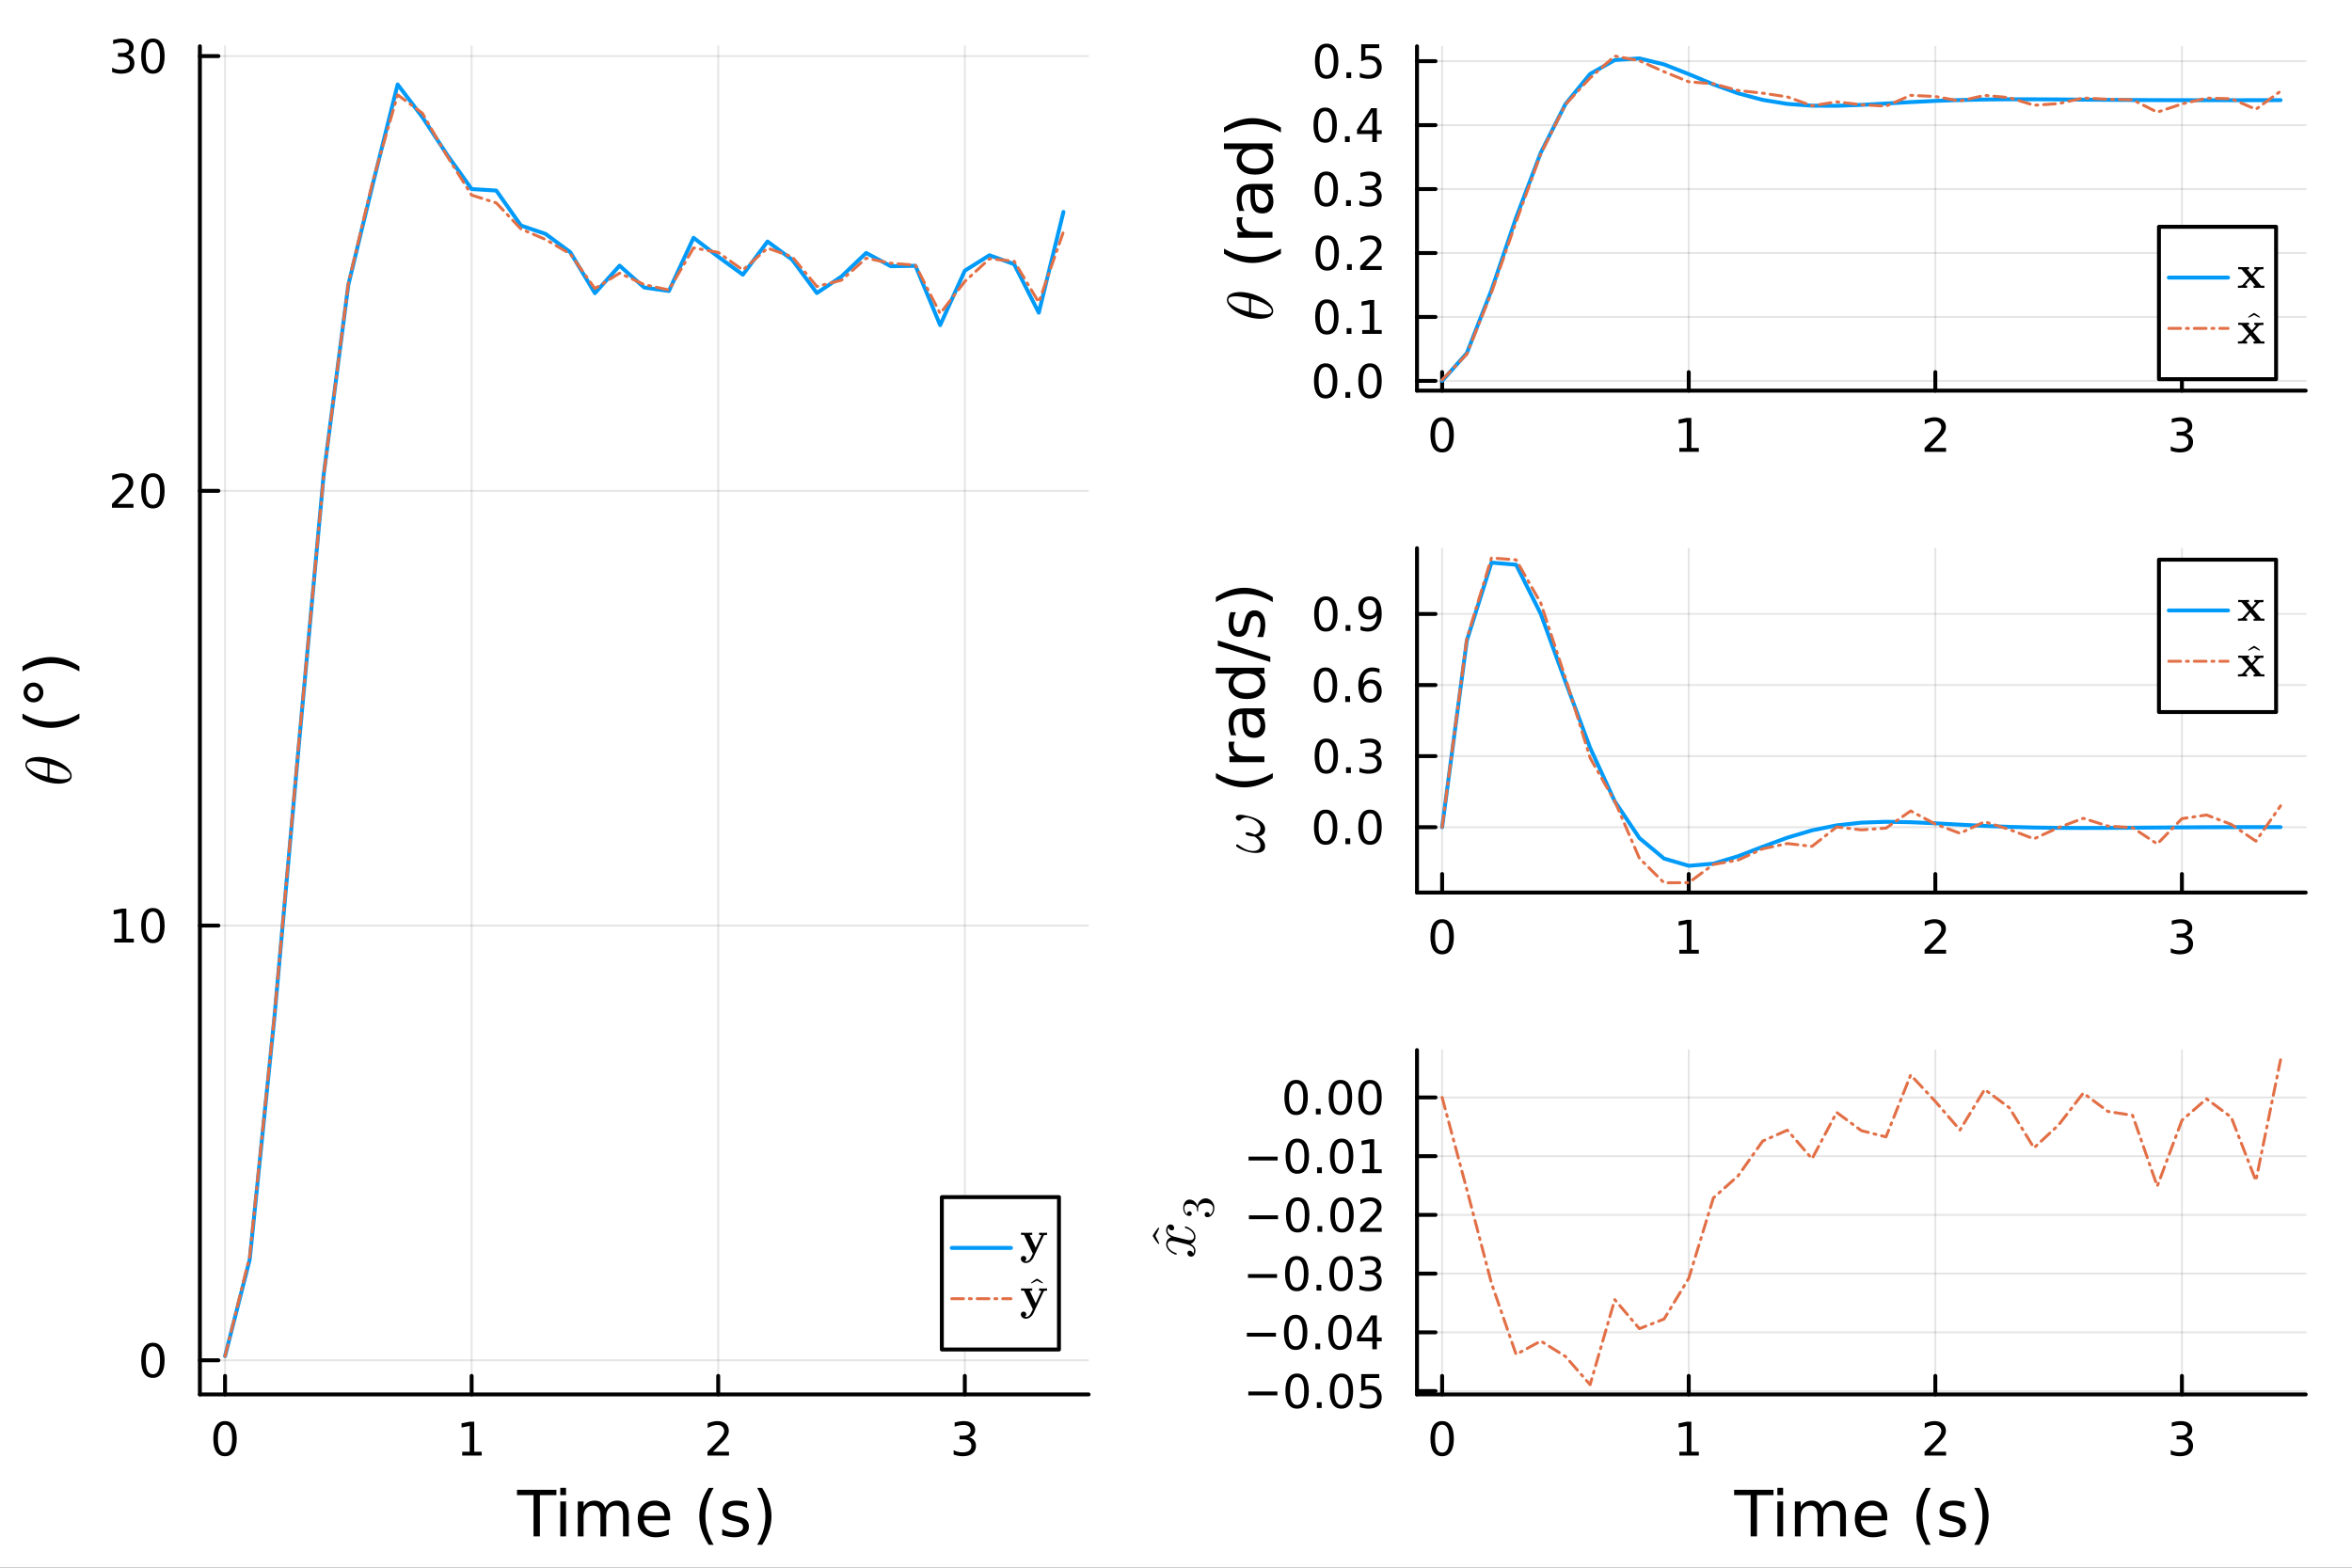 <?xml version="1.0" encoding="utf-8"?>
<svg xmlns="http://www.w3.org/2000/svg" xmlns:xlink="http://www.w3.org/1999/xlink" width="600" height="400" viewBox="0 0 2400 1600">
<rect x="0" y="0" width="2400" height="1600" fill="#333333" stroke="none"/>
<defs>
  <clipPath id="clip660">
    <rect x="0" y="0" width="2400" height="1600"/>
  </clipPath>
</defs>
<path clip-path="url(#clip660)" d="M0 1600 L2400 1600 L2400 0 L0 0  Z" fill="#ffffff" fill-rule="evenodd" fill-opacity="1"/>
<defs>
  <clipPath id="clip661">
    <rect x="480" y="0" width="1681" height="1600"/>
  </clipPath>
</defs>
<path clip-path="url(#clip660)" d="M203.964 1423.18 L1110.81 1423.18 L1110.81 47.244 L203.964 47.244  Z" fill="#ffffff" fill-rule="evenodd" fill-opacity="1"/>
<defs>
  <clipPath id="clip662">
    <rect x="203" y="47" width="908" height="1377"/>
  </clipPath>
</defs>
<polyline clip-path="url(#clip662)" style="stroke:#000000; stroke-linecap:round; stroke-linejoin:round; stroke-width:2; stroke-opacity:0.1; fill:none" points="229.629,1423.18 229.629,47.244 "/>
<polyline clip-path="url(#clip662)" style="stroke:#000000; stroke-linecap:round; stroke-linejoin:round; stroke-width:2; stroke-opacity:0.1; fill:none" points="481.252,1423.18 481.252,47.244 "/>
<polyline clip-path="url(#clip662)" style="stroke:#000000; stroke-linecap:round; stroke-linejoin:round; stroke-width:2; stroke-opacity:0.1; fill:none" points="732.874,1423.18 732.874,47.244 "/>
<polyline clip-path="url(#clip662)" style="stroke:#000000; stroke-linecap:round; stroke-linejoin:round; stroke-width:2; stroke-opacity:0.1; fill:none" points="984.497,1423.18 984.497,47.244 "/>
<polyline clip-path="url(#clip662)" style="stroke:#000000; stroke-linecap:round; stroke-linejoin:round; stroke-width:2; stroke-opacity:0.1; fill:none" points="203.964,1388.33 1110.81,1388.33 "/>
<polyline clip-path="url(#clip662)" style="stroke:#000000; stroke-linecap:round; stroke-linejoin:round; stroke-width:2; stroke-opacity:0.1; fill:none" points="203.964,944.642 1110.81,944.642 "/>
<polyline clip-path="url(#clip662)" style="stroke:#000000; stroke-linecap:round; stroke-linejoin:round; stroke-width:2; stroke-opacity:0.1; fill:none" points="203.964,500.949 1110.81,500.949 "/>
<polyline clip-path="url(#clip662)" style="stroke:#000000; stroke-linecap:round; stroke-linejoin:round; stroke-width:2; stroke-opacity:0.1; fill:none" points="203.964,57.256 1110.81,57.256 "/>
<polyline clip-path="url(#clip660)" style="stroke:#000000; stroke-linecap:round; stroke-linejoin:round; stroke-width:4; stroke-opacity:1; fill:none" points="203.964,1423.18 1110.81,1423.18 "/>
<polyline clip-path="url(#clip660)" style="stroke:#000000; stroke-linecap:round; stroke-linejoin:round; stroke-width:4; stroke-opacity:1; fill:none" points="229.629,1423.18 229.629,1404.28 "/>
<polyline clip-path="url(#clip660)" style="stroke:#000000; stroke-linecap:round; stroke-linejoin:round; stroke-width:4; stroke-opacity:1; fill:none" points="481.252,1423.18 481.252,1404.28 "/>
<polyline clip-path="url(#clip660)" style="stroke:#000000; stroke-linecap:round; stroke-linejoin:round; stroke-width:4; stroke-opacity:1; fill:none" points="732.874,1423.18 732.874,1404.28 "/>
<polyline clip-path="url(#clip660)" style="stroke:#000000; stroke-linecap:round; stroke-linejoin:round; stroke-width:4; stroke-opacity:1; fill:none" points="984.497,1423.18 984.497,1404.28 "/>
<path clip-path="url(#clip660)" d="M229.629 1454.1 Q226.018 1454.1 224.189 1457.66 Q222.384 1461.2 222.384 1468.33 Q222.384 1475.44 224.189 1479.01 Q226.018 1482.55 229.629 1482.55 Q233.263 1482.55 235.069 1479.01 Q236.898 1475.44 236.898 1468.33 Q236.898 1461.2 235.069 1457.66 Q233.263 1454.1 229.629 1454.1 M229.629 1450.39 Q235.439 1450.39 238.495 1455 Q241.573 1459.58 241.573 1468.33 Q241.573 1477.06 238.495 1481.67 Q235.439 1486.25 229.629 1486.25 Q223.819 1486.25 220.74 1481.67 Q217.685 1477.06 217.685 1468.33 Q217.685 1459.58 220.74 1455 Q223.819 1450.39 229.629 1450.39 Z" fill="#000000" fill-rule="nonzero" fill-opacity="1" /><path clip-path="url(#clip660)" d="M471.634 1481.64 L479.273 1481.64 L479.273 1455.28 L470.962 1456.95 L470.962 1452.69 L479.226 1451.02 L483.902 1451.02 L483.902 1481.64 L491.541 1481.64 L491.541 1485.58 L471.634 1485.58 L471.634 1481.64 Z" fill="#000000" fill-rule="nonzero" fill-opacity="1" /><path clip-path="url(#clip660)" d="M727.527 1481.64 L743.847 1481.64 L743.847 1485.58 L721.902 1485.58 L721.902 1481.64 Q724.564 1478.89 729.148 1474.26 Q733.754 1469.61 734.935 1468.27 Q737.18 1465.74 738.06 1464.01 Q738.962 1462.25 738.962 1460.56 Q738.962 1457.8 737.018 1456.07 Q735.097 1454.33 731.995 1454.33 Q729.796 1454.33 727.342 1455.09 Q724.912 1455.86 722.134 1457.41 L722.134 1452.69 Q724.958 1451.55 727.411 1450.97 Q729.865 1450.39 731.902 1450.39 Q737.273 1450.39 740.467 1453.08 Q743.661 1455.77 743.661 1460.26 Q743.661 1462.39 742.851 1464.31 Q742.064 1466.2 739.958 1468.8 Q739.379 1469.47 736.277 1472.69 Q733.175 1475.88 727.527 1481.64 Z" fill="#000000" fill-rule="nonzero" fill-opacity="1" /><path clip-path="url(#clip660)" d="M988.745 1466.95 Q992.101 1467.66 993.976 1469.93 Q995.874 1472.2 995.874 1475.53 Q995.874 1480.65 992.356 1483.45 Q988.837 1486.25 982.356 1486.25 Q980.18 1486.25 977.865 1485.81 Q975.574 1485.39 973.12 1484.54 L973.12 1480.02 Q975.064 1481.16 977.379 1481.74 Q979.694 1482.32 982.217 1482.32 Q986.615 1482.32 988.907 1480.58 Q991.222 1478.84 991.222 1475.53 Q991.222 1472.48 989.069 1470.77 Q986.939 1469.03 983.12 1469.03 L979.092 1469.03 L979.092 1465.19 L983.305 1465.19 Q986.754 1465.19 988.583 1463.82 Q990.411 1462.43 990.411 1459.84 Q990.411 1457.18 988.513 1455.77 Q986.638 1454.33 983.12 1454.33 Q981.199 1454.33 978.999 1454.75 Q976.8 1455.16 974.162 1456.04 L974.162 1451.88 Q976.824 1451.14 979.138 1450.77 Q981.476 1450.39 983.536 1450.39 Q988.861 1450.39 991.962 1452.83 Q995.064 1455.23 995.064 1459.35 Q995.064 1462.22 993.421 1464.21 Q991.777 1466.18 988.745 1466.95 Z" fill="#000000" fill-rule="nonzero" fill-opacity="1" /><path clip-path="url(#clip660)" d="M527.559 1520.52 L567.758 1520.52 L567.758 1525.93 L550.889 1525.93 L550.889 1568.04 L544.428 1568.04 L544.428 1525.93 L527.559 1525.93 L527.559 1520.52 Z" fill="#000000" fill-rule="nonzero" fill-opacity="1" /><path clip-path="url(#clip660)" d="M571.705 1532.4 L577.562 1532.4 L577.562 1568.04 L571.705 1568.04 L571.705 1532.4 M571.705 1518.52 L577.562 1518.52 L577.562 1525.93 L571.705 1525.93 L571.705 1518.52 Z" fill="#000000" fill-rule="nonzero" fill-opacity="1" /><path clip-path="url(#clip660)" d="M617.57 1539.24 Q619.766 1535.29 622.822 1533.41 Q625.877 1531.54 630.015 1531.54 Q635.585 1531.54 638.609 1535.45 Q641.633 1539.33 641.633 1546.53 L641.633 1568.04 L635.744 1568.04 L635.744 1546.72 Q635.744 1541.59 633.93 1539.11 Q632.116 1536.63 628.392 1536.63 Q623.84 1536.63 621.199 1539.65 Q618.557 1542.68 618.557 1547.9 L618.557 1568.04 L612.669 1568.04 L612.669 1546.72 Q612.669 1541.56 610.854 1539.11 Q609.04 1536.63 605.252 1536.63 Q600.765 1536.63 598.123 1539.68 Q595.481 1542.71 595.481 1547.9 L595.481 1568.04 L589.593 1568.04 L589.593 1532.4 L595.481 1532.4 L595.481 1537.93 Q597.486 1534.66 600.287 1533.1 Q603.088 1531.54 606.939 1531.54 Q610.822 1531.54 613.528 1533.51 Q616.265 1535.48 617.57 1539.24 Z" fill="#000000" fill-rule="nonzero" fill-opacity="1" /><path clip-path="url(#clip660)" d="M683.805 1548.76 L683.805 1551.62 L656.878 1551.62 Q657.26 1557.67 660.507 1560.85 Q663.785 1564 669.61 1564 Q672.984 1564 676.135 1563.17 Q679.317 1562.35 682.437 1560.69 L682.437 1566.23 Q679.286 1567.57 675.975 1568.27 Q672.665 1568.97 669.26 1568.97 Q660.73 1568.97 655.733 1564 Q650.767 1559.04 650.767 1550.57 Q650.767 1541.82 655.478 1536.69 Q660.22 1531.54 668.241 1531.54 Q675.434 1531.54 679.604 1536.18 Q683.805 1540.8 683.805 1548.76 M677.949 1547.04 Q677.885 1542.23 675.243 1539.37 Q672.633 1536.5 668.305 1536.5 Q663.403 1536.5 660.443 1539.27 Q657.515 1542.04 657.069 1547.07 L677.949 1547.04 Z" fill="#000000" fill-rule="nonzero" fill-opacity="1" /><path clip-path="url(#clip660)" d="M728.206 1518.58 Q723.941 1525.9 721.872 1533.06 Q719.803 1540.23 719.803 1547.58 Q719.803 1554.93 721.872 1562.16 Q723.973 1569.35 728.206 1576.64 L723.114 1576.64 Q718.339 1569.16 715.952 1561.93 Q713.597 1554.71 713.597 1547.58 Q713.597 1540.48 715.952 1533.29 Q718.307 1526.09 723.114 1518.58 L728.206 1518.58 Z" fill="#000000" fill-rule="nonzero" fill-opacity="1" /><path clip-path="url(#clip660)" d="M762.294 1533.45 L762.294 1538.98 Q759.812 1537.71 757.138 1537.07 Q754.465 1536.44 751.6 1536.44 Q747.24 1536.44 745.043 1537.77 Q742.879 1539.11 742.879 1541.79 Q742.879 1543.82 744.439 1545 Q745.998 1546.15 750.709 1547.2 L752.714 1547.64 Q758.952 1548.98 761.562 1551.43 Q764.204 1553.85 764.204 1558.21 Q764.204 1563.17 760.257 1566.07 Q756.343 1568.97 749.468 1568.97 Q746.603 1568.97 743.484 1568.39 Q740.396 1567.85 736.959 1566.74 L736.959 1560.69 Q740.205 1562.38 743.356 1563.24 Q746.508 1564.07 749.595 1564.07 Q753.733 1564.07 755.961 1562.66 Q758.189 1561.23 758.189 1558.65 Q758.189 1556.27 756.565 1554.99 Q754.974 1553.72 749.531 1552.54 L747.494 1552.07 Q742.052 1550.92 739.633 1548.56 Q737.214 1546.18 737.214 1542.04 Q737.214 1537.01 740.778 1534.27 Q744.343 1531.54 750.9 1531.54 Q754.146 1531.54 757.011 1532.01 Q759.876 1532.49 762.294 1533.45 Z" fill="#000000" fill-rule="nonzero" fill-opacity="1" /><path clip-path="url(#clip660)" d="M772.607 1518.58 L777.699 1518.58 Q782.474 1526.09 784.829 1533.29 Q787.216 1540.48 787.216 1547.58 Q787.216 1554.71 784.829 1561.93 Q782.474 1569.16 777.699 1576.64 L772.607 1576.64 Q776.84 1569.35 778.909 1562.16 Q781.01 1554.93 781.01 1547.58 Q781.01 1540.23 778.909 1533.06 Q776.84 1525.9 772.607 1518.58 Z" fill="#000000" fill-rule="nonzero" fill-opacity="1" /><polyline clip-path="url(#clip660)" style="stroke:#000000; stroke-linecap:round; stroke-linejoin:round; stroke-width:4; stroke-opacity:1; fill:none" points="203.964,1423.18 203.964,47.244 "/>
<polyline clip-path="url(#clip660)" style="stroke:#000000; stroke-linecap:round; stroke-linejoin:round; stroke-width:4; stroke-opacity:1; fill:none" points="203.964,1388.33 222.861,1388.33 "/>
<polyline clip-path="url(#clip660)" style="stroke:#000000; stroke-linecap:round; stroke-linejoin:round; stroke-width:4; stroke-opacity:1; fill:none" points="203.964,944.642 222.861,944.642 "/>
<polyline clip-path="url(#clip660)" style="stroke:#000000; stroke-linecap:round; stroke-linejoin:round; stroke-width:4; stroke-opacity:1; fill:none" points="203.964,500.949 222.861,500.949 "/>
<polyline clip-path="url(#clip660)" style="stroke:#000000; stroke-linecap:round; stroke-linejoin:round; stroke-width:4; stroke-opacity:1; fill:none" points="203.964,57.256 222.861,57.256 "/>
<path clip-path="url(#clip660)" d="M156.019 1374.13 Q152.408 1374.13 150.579 1377.7 Q148.774 1381.24 148.774 1388.37 Q148.774 1395.48 150.579 1399.04 Q152.408 1402.58 156.019 1402.58 Q159.653 1402.58 161.459 1399.04 Q163.288 1395.48 163.288 1388.37 Q163.288 1381.24 161.459 1377.7 Q159.653 1374.13 156.019 1374.13 M156.019 1370.43 Q161.829 1370.43 164.885 1375.04 Q167.964 1379.62 167.964 1388.37 Q167.964 1397.1 164.885 1401.7 Q161.829 1406.29 156.019 1406.29 Q150.209 1406.29 147.13 1401.7 Q144.075 1397.1 144.075 1388.37 Q144.075 1379.62 147.13 1375.04 Q150.209 1370.43 156.019 1370.43 Z" fill="#000000" fill-rule="nonzero" fill-opacity="1" /><path clip-path="url(#clip660)" d="M116.668 957.987 L124.306 957.987 L124.306 931.621 L115.996 933.288 L115.996 929.029 L124.26 927.362 L128.936 927.362 L128.936 957.987 L136.575 957.987 L136.575 961.922 L116.668 961.922 L116.668 957.987 Z" fill="#000000" fill-rule="nonzero" fill-opacity="1" /><path clip-path="url(#clip660)" d="M156.019 930.441 Q152.408 930.441 150.579 934.005 Q148.774 937.547 148.774 944.677 Q148.774 951.783 150.579 955.348 Q152.408 958.889 156.019 958.889 Q159.653 958.889 161.459 955.348 Q163.288 951.783 163.288 944.677 Q163.288 937.547 161.459 934.005 Q159.653 930.441 156.019 930.441 M156.019 926.737 Q161.829 926.737 164.885 931.343 Q167.964 935.927 167.964 944.677 Q167.964 953.403 164.885 958.01 Q161.829 962.593 156.019 962.593 Q150.209 962.593 147.13 958.01 Q144.075 953.403 144.075 944.677 Q144.075 935.927 147.13 931.343 Q150.209 926.737 156.019 926.737 Z" fill="#000000" fill-rule="nonzero" fill-opacity="1" /><path clip-path="url(#clip660)" d="M119.885 514.294 L136.204 514.294 L136.204 518.229 L114.26 518.229 L114.26 514.294 Q116.922 511.539 121.505 506.909 Q126.112 502.257 127.292 500.914 Q129.538 498.391 130.417 496.655 Q131.32 494.896 131.32 493.206 Q131.32 490.451 129.376 488.715 Q127.455 486.979 124.353 486.979 Q122.154 486.979 119.7 487.743 Q117.269 488.507 114.492 490.058 L114.492 485.335 Q117.316 484.201 119.769 483.622 Q122.223 483.044 124.26 483.044 Q129.63 483.044 132.825 485.729 Q136.019 488.414 136.019 492.905 Q136.019 495.034 135.209 496.956 Q134.422 498.854 132.316 501.446 Q131.737 502.118 128.635 505.335 Q125.533 508.53 119.885 514.294 Z" fill="#000000" fill-rule="nonzero" fill-opacity="1" /><path clip-path="url(#clip660)" d="M156.019 486.747 Q152.408 486.747 150.579 490.312 Q148.774 493.854 148.774 500.983 Q148.774 508.09 150.579 511.655 Q152.408 515.196 156.019 515.196 Q159.653 515.196 161.459 511.655 Q163.288 508.09 163.288 500.983 Q163.288 493.854 161.459 490.312 Q159.653 486.747 156.019 486.747 M156.019 483.044 Q161.829 483.044 164.885 487.65 Q167.964 492.233 167.964 500.983 Q167.964 509.71 164.885 514.317 Q161.829 518.9 156.019 518.9 Q150.209 518.9 147.13 514.317 Q144.075 509.71 144.075 500.983 Q144.075 492.233 147.13 487.65 Q150.209 483.044 156.019 483.044 Z" fill="#000000" fill-rule="nonzero" fill-opacity="1" /><path clip-path="url(#clip660)" d="M130.024 55.901 Q133.38 56.619 135.255 58.888 Q137.154 61.156 137.154 64.489 Q137.154 69.605 133.635 72.406 Q130.117 75.207 123.635 75.207 Q121.459 75.207 119.144 74.767 Q116.853 74.35 114.399 73.494 L114.399 68.98 Q116.343 70.114 118.658 70.693 Q120.973 71.272 123.496 71.272 Q127.894 71.272 130.186 69.536 Q132.501 67.799 132.501 64.489 Q132.501 61.434 130.348 59.721 Q128.218 57.985 124.399 57.985 L120.371 57.985 L120.371 54.142 L124.584 54.142 Q128.033 54.142 129.862 52.776 Q131.691 51.388 131.691 48.795 Q131.691 46.133 129.792 44.721 Q127.917 43.286 124.399 43.286 Q122.478 43.286 120.279 43.702 Q118.08 44.119 115.441 44.999 L115.441 40.832 Q118.103 40.091 120.418 39.721 Q122.755 39.351 124.816 39.351 Q130.14 39.351 133.242 41.781 Q136.343 44.188 136.343 48.309 Q136.343 51.179 134.7 53.17 Q133.056 55.138 130.024 55.901 Z" fill="#000000" fill-rule="nonzero" fill-opacity="1" /><path clip-path="url(#clip660)" d="M156.019 43.054 Q152.408 43.054 150.579 46.619 Q148.774 50.161 148.774 57.29 Q148.774 64.397 150.579 67.962 Q152.408 71.503 156.019 71.503 Q159.653 71.503 161.459 67.962 Q163.288 64.397 163.288 57.29 Q163.288 50.161 161.459 46.619 Q159.653 43.054 156.019 43.054 M156.019 39.351 Q161.829 39.351 164.885 43.957 Q167.964 48.54 167.964 57.29 Q167.964 66.017 164.885 70.624 Q161.829 75.207 156.019 75.207 Q150.209 75.207 147.13 70.624 Q144.075 66.017 144.075 57.29 Q144.075 48.54 147.13 43.957 Q150.209 39.351 156.019 39.351 Z" fill="#000000" fill-rule="nonzero" fill-opacity="1" /><path clip-path="url(#clip660)" d="M39.433 772.564 Q44.844 772.564 50.931 774.303 Q56.986 776.01 61.881 778.715 Q66.744 781.42 69.965 784.963 Q73.153 788.505 73.153 791.887 Q73.153 794.045 71.961 795.655 Q70.737 797.233 68.709 798.103 Q66.647 798.972 64.393 799.391 Q62.106 799.81 59.627 799.81 Q55.923 799.81 51.897 799.005 Q47.839 798.199 44.168 796.847 Q40.464 795.494 37.115 793.594 Q33.733 791.694 31.285 789.6 Q28.805 787.475 27.356 785.092 Q25.907 782.708 25.907 780.486 Q25.907 778.876 26.616 777.588 Q27.292 776.267 28.483 775.43 Q29.643 774.593 31.028 774.013 Q32.413 773.401 34.023 773.111 Q35.601 772.821 36.921 772.692 Q38.21 772.564 39.433 772.564 M35.343 776.911 Q33.701 776.911 32.477 777.04 Q31.221 777.169 29.965 777.523 Q28.709 777.878 28.032 778.65 Q27.356 779.391 27.356 780.551 Q27.356 783.932 34.281 787.733 Q36.438 788.956 39.369 790.051 Q42.3 791.146 43.685 791.533 Q45.069 791.919 48.483 792.821 L48.483 779.037 Q39.691 776.911 35.343 776.911 M50.577 779.617 L50.577 793.336 Q58.628 795.462 63.652 795.462 Q68.032 795.462 69.868 794.56 Q71.671 793.626 71.671 791.887 Q71.671 789.89 69.675 788.022 Q67.646 786.154 63.974 784.254 Q59.208 781.742 50.577 779.617 Z" fill="#000000" fill-rule="nonzero" fill-opacity="1" /><path clip-path="url(#clip660)" d="M22.951 728.256 Q30.271 732.521 37.433 734.59 Q44.594 736.658 51.947 736.658 Q59.299 736.658 66.524 734.59 Q73.717 732.489 81.006 728.256 L81.006 733.348 Q73.526 738.123 66.301 740.51 Q59.076 742.865 51.947 742.865 Q44.849 742.865 37.656 740.51 Q30.462 738.154 22.951 733.348 L22.951 728.256 Z" fill="#000000" fill-rule="nonzero" fill-opacity="1" /><path clip-path="url(#clip660)" d="M28.139 706.74 Q28.139 709.286 29.921 711.036 Q31.672 712.787 34.218 712.787 Q36.732 712.787 38.483 711.036 Q40.202 709.286 40.202 706.74 Q40.202 704.193 38.483 702.443 Q36.732 700.692 34.218 700.692 Q31.703 700.692 29.921 702.475 Q28.139 704.225 28.139 706.74 M24.033 706.74 Q24.033 704.703 24.829 702.825 Q25.592 700.947 27.057 699.578 Q28.489 698.114 30.303 697.382 Q32.117 696.65 34.218 696.65 Q38.419 696.65 41.348 699.61 Q44.244 702.538 44.244 706.803 Q44.244 711.1 41.379 713.965 Q38.515 716.829 34.218 716.829 Q29.953 716.829 26.993 713.901 Q24.033 710.973 24.033 706.74 Z" fill="#000000" fill-rule="nonzero" fill-opacity="1" /><path clip-path="url(#clip660)" d="M22.951 685.224 L22.951 680.131 Q30.462 675.357 37.656 673.001 Q44.849 670.614 51.947 670.614 Q59.076 670.614 66.301 673.001 Q73.526 675.357 81.006 680.131 L81.006 685.224 Q73.717 680.99 66.524 678.921 Q59.299 676.821 51.947 676.821 Q44.594 676.821 37.433 678.921 Q30.271 680.99 22.951 685.224 Z" fill="#000000" fill-rule="nonzero" fill-opacity="1" /><polyline clip-path="url(#clip662)" style="stroke:#009af9; stroke-linecap:round; stroke-linejoin:round; stroke-width:4; stroke-opacity:1; fill:none" points="229.629,1384.11 254.791,1285.56 279.954,1038.97 305.116,758.423 330.278,484.744 355.44,290.7 380.603,187.035 405.765,86.186 430.927,119.413 456.089,157.722 481.252,192.931 506.414,194.492 531.576,230.176 556.739,238.765 581.901,257.39 607.063,299.199 632.225,271.133 657.388,293.47 682.55,296.996 707.712,242.681 732.874,262.035 758.037,280.35 783.199,246.499 808.361,265.06 833.524,299.086 858.686,282.163 883.848,258.16 909.01,271.713 934.173,271.29 959.335,331.846 984.497,276.261 1009.66,260.504 1034.82,269.615 1059.98,319.157 1085.15,216.296 "/>
<polyline clip-path="url(#clip662)" style="stroke:#e26f46; stroke-linecap:round; stroke-linejoin:round; stroke-width:3; stroke-opacity:1; fill:none" stroke-dasharray="12, 6, 2, 6" points="229.629,1384.24 254.791,1282.18 279.954,1037.31 305.116,755.993 330.278,485.565 355.44,289.363 380.603,183.967 405.765,96.785 430.927,115.447 456.089,159.123 481.252,199.12 506.414,207.089 531.576,233.687 556.739,244.412 581.901,259.175 607.063,294.485 632.225,278.81 657.388,290.442 682.55,295.956 707.712,252.986 732.874,257.634 758.037,275.579 783.199,253.265 808.361,262.025 833.524,292.373 858.686,285.99 883.848,263.49 909.01,268.64 934.173,270.638 959.335,320.01 984.497,287.273 1009.66,264.091 1034.82,266.549 1059.98,308.55 1085.15,236.491 "/>
<path clip-path="url(#clip660)" d="M961.069 1377.32 L1080.58 1377.32 L1080.58 1221.8 L961.069 1221.8  Z" fill="#ffffff" fill-rule="evenodd" fill-opacity="1"/>
<polyline clip-path="url(#clip660)" style="stroke:#000000; stroke-linecap:round; stroke-linejoin:round; stroke-width:4; stroke-opacity:1; fill:none" points="961.069,1377.32 1080.58,1377.32 1080.58,1221.8 961.069,1221.8 961.069,1377.32 "/>
<polyline clip-path="url(#clip660)" style="stroke:#009af9; stroke-linecap:round; stroke-linejoin:round; stroke-width:4; stroke-opacity:1; fill:none" points="971.145,1273.64 1031.6,1273.64 "/>
<path clip-path="url(#clip660)" d="M1068.45 1260.37 Q1066.97 1260.37 1066.22 1260.51 Q1065.48 1260.63 1065.29 1260.8 Q1065.1 1260.96 1064.89 1261.38 L1054.58 1283.3 Q1053.48 1285.65 1051.42 1287.33 Q1049.38 1289.02 1046.81 1289.02 Q1044.65 1289.02 1043.15 1287.71 Q1041.68 1286.42 1041.68 1284.59 Q1041.68 1283.28 1042.5 1282.53 Q1043.32 1281.81 1044.42 1281.81 Q1045.64 1281.81 1046.41 1282.58 Q1047.21 1283.35 1047.21 1284.55 Q1047.21 1285.32 1046.88 1285.9 Q1046.55 1286.51 1046.25 1286.72 Q1045.96 1286.96 1045.66 1287.1 Q1046.15 1287.29 1046.81 1287.29 Q1047.79 1287.29 1048.63 1286.89 Q1049.5 1286.51 1050.06 1286 Q1050.65 1285.51 1051.23 1284.62 Q1051.82 1283.75 1052.1 1283.19 Q1052.38 1282.65 1052.8 1281.71 L1053.9 1279.42 L1044.93 1260.37 L1041.87 1260.37 L1041.87 1258.13 L1047.35 1258.27 L1053.3 1258.13 L1053.3 1260.37 L1050.7 1260.37 L1056.79 1273.33 L1062.31 1261.52 L1062.55 1260.96 Q1062.55 1260.7 1061.99 1260.56 Q1061.42 1260.4 1060.86 1260.4 L1060.3 1260.37 L1060.3 1258.13 L1064.66 1258.27 Q1066.72 1258.27 1068.45 1258.13 L1068.45 1260.37 Z" fill="#000000" fill-rule="nonzero" fill-opacity="1" /><polyline clip-path="url(#clip660)" style="stroke:#e26f46; stroke-linecap:round; stroke-linejoin:round; stroke-width:3; stroke-opacity:1; fill:none" stroke-dasharray="12, 6, 2, 6" points="971.145,1325.48 1031.6,1325.48 "/>
<path clip-path="url(#clip660)" d="M1064.26 1309.2 L1063.85 1309.87 Q1061.31 1308.77 1058.15 1307.01 Q1054.98 1308.77 1052.44 1309.87 L1052.05 1309.2 Q1054.82 1306.79 1058.15 1304.93 Q1061.51 1306.8 1064.26 1309.2 Z" fill="#000000" fill-rule="nonzero" fill-opacity="1" /><path clip-path="url(#clip660)" d="M1068.45 1317.22 Q1066.97 1317.22 1066.22 1317.36 Q1065.48 1317.48 1065.29 1317.64 Q1065.1 1317.8 1064.89 1318.23 L1054.58 1340.15 Q1053.48 1342.49 1051.42 1344.18 Q1049.38 1345.86 1046.81 1345.86 Q1044.65 1345.86 1043.15 1344.55 Q1041.68 1343.26 1041.68 1341.44 Q1041.68 1340.13 1042.5 1339.38 Q1043.32 1338.65 1044.42 1338.65 Q1045.64 1338.65 1046.41 1339.42 Q1047.21 1340.2 1047.21 1341.39 Q1047.21 1342.16 1046.88 1342.75 Q1046.55 1343.36 1046.25 1343.57 Q1045.96 1343.8 1045.66 1343.94 Q1046.15 1344.13 1046.81 1344.13 Q1047.79 1344.13 1048.63 1343.73 Q1049.5 1343.36 1050.06 1342.84 Q1050.65 1342.35 1051.23 1341.46 Q1051.82 1340.59 1052.1 1340.03 Q1052.38 1339.49 1052.8 1338.56 L1053.9 1336.26 L1044.93 1317.22 L1041.87 1317.22 L1041.87 1314.97 L1047.35 1315.11 L1053.3 1314.97 L1053.3 1317.22 L1050.7 1317.22 L1056.79 1330.17 L1062.31 1318.37 L1062.55 1317.8 Q1062.55 1317.55 1061.99 1317.41 Q1061.42 1317.24 1060.86 1317.24 L1060.3 1317.22 L1060.3 1314.97 L1064.66 1315.11 Q1066.72 1315.11 1068.45 1314.97 L1068.45 1317.22 Z" fill="#000000" fill-rule="nonzero" fill-opacity="1" /><path clip-path="url(#clip660)" d="M1445.91 398.692 L2352.76 398.692 L2352.76 47.244 L1445.91 47.244  Z" fill="#ffffff" fill-rule="evenodd" fill-opacity="1"/>
<defs>
  <clipPath id="clip663">
    <rect x="1445" y="47" width="908" height="352"/>
  </clipPath>
</defs>
<polyline clip-path="url(#clip663)" style="stroke:#000000; stroke-linecap:round; stroke-linejoin:round; stroke-width:2; stroke-opacity:0.1; fill:none" points="1471.57,398.692 1471.57,47.244 "/>
<polyline clip-path="url(#clip663)" style="stroke:#000000; stroke-linecap:round; stroke-linejoin:round; stroke-width:2; stroke-opacity:0.1; fill:none" points="1723.2,398.692 1723.2,47.244 "/>
<polyline clip-path="url(#clip663)" style="stroke:#000000; stroke-linecap:round; stroke-linejoin:round; stroke-width:2; stroke-opacity:0.1; fill:none" points="1974.82,398.692 1974.82,47.244 "/>
<polyline clip-path="url(#clip663)" style="stroke:#000000; stroke-linecap:round; stroke-linejoin:round; stroke-width:2; stroke-opacity:0.1; fill:none" points="2226.44,398.692 2226.44,47.244 "/>
<polyline clip-path="url(#clip663)" style="stroke:#000000; stroke-linecap:round; stroke-linejoin:round; stroke-width:2; stroke-opacity:0.1; fill:none" points="1445.91,388.745 2352.76,388.745 "/>
<polyline clip-path="url(#clip663)" style="stroke:#000000; stroke-linecap:round; stroke-linejoin:round; stroke-width:2; stroke-opacity:0.1; fill:none" points="1445.91,323.485 2352.76,323.485 "/>
<polyline clip-path="url(#clip663)" style="stroke:#000000; stroke-linecap:round; stroke-linejoin:round; stroke-width:2; stroke-opacity:0.1; fill:none" points="1445.91,258.225 2352.76,258.225 "/>
<polyline clip-path="url(#clip663)" style="stroke:#000000; stroke-linecap:round; stroke-linejoin:round; stroke-width:2; stroke-opacity:0.1; fill:none" points="1445.91,192.964 2352.76,192.964 "/>
<polyline clip-path="url(#clip663)" style="stroke:#000000; stroke-linecap:round; stroke-linejoin:round; stroke-width:2; stroke-opacity:0.1; fill:none" points="1445.91,127.704 2352.76,127.704 "/>
<polyline clip-path="url(#clip663)" style="stroke:#000000; stroke-linecap:round; stroke-linejoin:round; stroke-width:2; stroke-opacity:0.1; fill:none" points="1445.91,62.444 2352.76,62.444 "/>
<polyline clip-path="url(#clip660)" style="stroke:#000000; stroke-linecap:round; stroke-linejoin:round; stroke-width:4; stroke-opacity:1; fill:none" points="1445.91,398.692 2352.76,398.692 "/>
<polyline clip-path="url(#clip660)" style="stroke:#000000; stroke-linecap:round; stroke-linejoin:round; stroke-width:4; stroke-opacity:1; fill:none" points="1471.57,398.692 1471.57,379.794 "/>
<polyline clip-path="url(#clip660)" style="stroke:#000000; stroke-linecap:round; stroke-linejoin:round; stroke-width:4; stroke-opacity:1; fill:none" points="1723.2,398.692 1723.2,379.794 "/>
<polyline clip-path="url(#clip660)" style="stroke:#000000; stroke-linecap:round; stroke-linejoin:round; stroke-width:4; stroke-opacity:1; fill:none" points="1974.82,398.692 1974.82,379.794 "/>
<polyline clip-path="url(#clip660)" style="stroke:#000000; stroke-linecap:round; stroke-linejoin:round; stroke-width:4; stroke-opacity:1; fill:none" points="2226.44,398.692 2226.44,379.794 "/>
<path clip-path="url(#clip660)" d="M1471.57 429.611 Q1467.96 429.611 1466.13 433.175 Q1464.33 436.717 1464.33 443.847 Q1464.33 450.953 1466.13 454.518 Q1467.96 458.059 1471.57 458.059 Q1475.21 458.059 1477.01 454.518 Q1478.84 450.953 1478.84 443.847 Q1478.84 436.717 1477.01 433.175 Q1475.21 429.611 1471.57 429.611 M1471.57 425.907 Q1477.38 425.907 1480.44 430.513 Q1483.52 435.097 1483.52 443.847 Q1483.52 452.573 1480.44 457.18 Q1477.38 461.763 1471.57 461.763 Q1465.76 461.763 1462.68 457.18 Q1459.63 452.573 1459.63 443.847 Q1459.63 435.097 1462.68 430.513 Q1465.76 425.907 1471.57 425.907 Z" fill="#000000" fill-rule="nonzero" fill-opacity="1" /><path clip-path="url(#clip660)" d="M1713.58 457.157 L1721.22 457.157 L1721.22 430.791 L1712.91 432.458 L1712.91 428.199 L1721.17 426.532 L1725.85 426.532 L1725.85 457.157 L1733.49 457.157 L1733.49 461.092 L1713.58 461.092 L1713.58 457.157 Z" fill="#000000" fill-rule="nonzero" fill-opacity="1" /><path clip-path="url(#clip660)" d="M1969.47 457.157 L1985.79 457.157 L1985.79 461.092 L1963.85 461.092 L1963.85 457.157 Q1966.51 454.402 1971.09 449.772 Q1975.7 445.12 1976.88 443.777 Q1979.12 441.254 1980 439.518 Q1980.91 437.759 1980.91 436.069 Q1980.91 433.314 1978.96 431.578 Q1977.04 429.842 1973.94 429.842 Q1971.74 429.842 1969.29 430.606 Q1966.86 431.37 1964.08 432.921 L1964.08 428.199 Q1966.9 427.064 1969.36 426.486 Q1971.81 425.907 1973.85 425.907 Q1979.22 425.907 1982.41 428.592 Q1985.61 431.277 1985.61 435.768 Q1985.61 437.898 1984.8 439.819 Q1984.01 441.717 1981.9 444.31 Q1981.32 444.981 1978.22 448.198 Q1975.12 451.393 1969.47 457.157 Z" fill="#000000" fill-rule="nonzero" fill-opacity="1" /><path clip-path="url(#clip660)" d="M2230.69 442.458 Q2234.05 443.175 2235.92 445.444 Q2237.82 447.712 2237.82 451.046 Q2237.82 456.161 2234.3 458.962 Q2230.78 461.763 2224.3 461.763 Q2222.12 461.763 2219.81 461.323 Q2217.52 460.907 2215.06 460.05 L2215.06 455.536 Q2217.01 456.671 2219.32 457.249 Q2221.64 457.828 2224.16 457.828 Q2228.56 457.828 2230.85 456.092 Q2233.17 454.356 2233.17 451.046 Q2233.17 447.99 2231.01 446.277 Q2228.88 444.541 2225.06 444.541 L2221.04 444.541 L2221.04 440.698 L2225.25 440.698 Q2228.7 440.698 2230.53 439.333 Q2232.36 437.944 2232.36 435.351 Q2232.36 432.689 2230.46 431.277 Q2228.58 429.842 2225.06 429.842 Q2223.14 429.842 2220.94 430.259 Q2218.74 430.675 2216.11 431.555 L2216.11 427.388 Q2218.77 426.648 2221.08 426.277 Q2223.42 425.907 2225.48 425.907 Q2230.8 425.907 2233.91 428.337 Q2237.01 430.745 2237.01 434.865 Q2237.01 437.736 2235.36 439.726 Q2233.72 441.694 2230.69 442.458 Z" fill="#000000" fill-rule="nonzero" fill-opacity="1" /><polyline clip-path="url(#clip660)" style="stroke:#000000; stroke-linecap:round; stroke-linejoin:round; stroke-width:4; stroke-opacity:1; fill:none" points="1445.91,398.692 1445.91,47.244 "/>
<polyline clip-path="url(#clip660)" style="stroke:#000000; stroke-linecap:round; stroke-linejoin:round; stroke-width:4; stroke-opacity:1; fill:none" points="1445.91,388.745 1464.81,388.745 "/>
<polyline clip-path="url(#clip660)" style="stroke:#000000; stroke-linecap:round; stroke-linejoin:round; stroke-width:4; stroke-opacity:1; fill:none" points="1445.91,323.485 1464.81,323.485 "/>
<polyline clip-path="url(#clip660)" style="stroke:#000000; stroke-linecap:round; stroke-linejoin:round; stroke-width:4; stroke-opacity:1; fill:none" points="1445.91,258.225 1464.81,258.225 "/>
<polyline clip-path="url(#clip660)" style="stroke:#000000; stroke-linecap:round; stroke-linejoin:round; stroke-width:4; stroke-opacity:1; fill:none" points="1445.91,192.964 1464.81,192.964 "/>
<polyline clip-path="url(#clip660)" style="stroke:#000000; stroke-linecap:round; stroke-linejoin:round; stroke-width:4; stroke-opacity:1; fill:none" points="1445.91,127.704 1464.81,127.704 "/>
<polyline clip-path="url(#clip660)" style="stroke:#000000; stroke-linecap:round; stroke-linejoin:round; stroke-width:4; stroke-opacity:1; fill:none" points="1445.91,62.444 1464.81,62.444 "/>
<path clip-path="url(#clip660)" d="M1352.73 374.544 Q1349.12 374.544 1347.29 378.109 Q1345.49 381.65 1345.49 388.78 Q1345.49 395.886 1347.29 399.451 Q1349.12 402.993 1352.73 402.993 Q1356.37 402.993 1358.17 399.451 Q1360 395.886 1360 388.78 Q1360 381.65 1358.17 378.109 Q1356.37 374.544 1352.73 374.544 M1352.73 370.84 Q1358.54 370.84 1361.6 375.447 Q1364.68 380.03 1364.68 388.78 Q1364.68 397.507 1361.6 402.113 Q1358.54 406.697 1352.73 406.697 Q1346.92 406.697 1343.84 402.113 Q1340.79 397.507 1340.79 388.78 Q1340.79 380.03 1343.84 375.447 Q1346.92 370.84 1352.73 370.84 Z" fill="#000000" fill-rule="nonzero" fill-opacity="1" /><path clip-path="url(#clip660)" d="M1372.89 400.146 L1377.78 400.146 L1377.78 406.025 L1372.89 406.025 L1372.89 400.146 Z" fill="#000000" fill-rule="nonzero" fill-opacity="1" /><path clip-path="url(#clip660)" d="M1397.96 374.544 Q1394.35 374.544 1392.52 378.109 Q1390.72 381.65 1390.72 388.78 Q1390.72 395.886 1392.52 399.451 Q1394.35 402.993 1397.96 402.993 Q1401.6 402.993 1403.4 399.451 Q1405.23 395.886 1405.23 388.78 Q1405.23 381.65 1403.4 378.109 Q1401.6 374.544 1397.96 374.544 M1397.96 370.84 Q1403.77 370.84 1406.83 375.447 Q1409.91 380.03 1409.91 388.78 Q1409.91 397.507 1406.83 402.113 Q1403.77 406.697 1397.96 406.697 Q1392.15 406.697 1389.07 402.113 Q1386.02 397.507 1386.02 388.78 Q1386.02 380.03 1389.07 375.447 Q1392.15 370.84 1397.96 370.84 Z" fill="#000000" fill-rule="nonzero" fill-opacity="1" /><path clip-path="url(#clip660)" d="M1353.96 309.284 Q1350.35 309.284 1348.52 312.848 Q1346.71 316.39 1346.71 323.52 Q1346.71 330.626 1348.52 334.191 Q1350.35 337.733 1353.96 337.733 Q1357.59 337.733 1359.4 334.191 Q1361.23 330.626 1361.23 323.52 Q1361.23 316.39 1359.4 312.848 Q1357.59 309.284 1353.96 309.284 M1353.96 305.58 Q1359.77 305.58 1362.82 310.186 Q1365.9 314.77 1365.9 323.52 Q1365.9 332.246 1362.82 336.853 Q1359.77 341.436 1353.96 341.436 Q1348.15 341.436 1345.07 336.853 Q1342.01 332.246 1342.01 323.52 Q1342.01 314.77 1345.07 310.186 Q1348.15 305.58 1353.96 305.58 Z" fill="#000000" fill-rule="nonzero" fill-opacity="1" /><path clip-path="url(#clip660)" d="M1374.12 334.885 L1379.01 334.885 L1379.01 340.765 L1374.12 340.765 L1374.12 334.885 Z" fill="#000000" fill-rule="nonzero" fill-opacity="1" /><path clip-path="url(#clip660)" d="M1390 336.83 L1397.64 336.83 L1397.64 310.464 L1389.33 312.131 L1389.33 307.872 L1397.59 306.205 L1402.27 306.205 L1402.27 336.83 L1409.91 336.83 L1409.91 340.765 L1390 340.765 L1390 336.83 Z" fill="#000000" fill-rule="nonzero" fill-opacity="1" /><path clip-path="url(#clip660)" d="M1354.33 244.023 Q1350.72 244.023 1348.89 247.588 Q1347.08 251.13 1347.08 258.259 Q1347.08 265.366 1348.89 268.931 Q1350.72 272.472 1354.33 272.472 Q1357.96 272.472 1359.77 268.931 Q1361.6 265.366 1361.6 258.259 Q1361.6 251.13 1359.77 247.588 Q1357.96 244.023 1354.33 244.023 M1354.33 240.32 Q1360.14 240.32 1363.2 244.926 Q1366.27 249.509 1366.27 258.259 Q1366.27 266.986 1363.2 271.593 Q1360.14 276.176 1354.33 276.176 Q1348.52 276.176 1345.44 271.593 Q1342.39 266.986 1342.39 258.259 Q1342.39 249.509 1345.44 244.926 Q1348.52 240.32 1354.33 240.32 Z" fill="#000000" fill-rule="nonzero" fill-opacity="1" /><path clip-path="url(#clip660)" d="M1374.49 269.625 L1379.38 269.625 L1379.38 275.505 L1374.49 275.505 L1374.49 269.625 Z" fill="#000000" fill-rule="nonzero" fill-opacity="1" /><path clip-path="url(#clip660)" d="M1393.59 271.569 L1409.91 271.569 L1409.91 275.505 L1387.96 275.505 L1387.96 271.569 Q1390.63 268.815 1395.21 264.185 Q1399.82 259.532 1401 258.19 Q1403.24 255.667 1404.12 253.931 Q1405.02 252.171 1405.02 250.482 Q1405.02 247.727 1403.08 245.991 Q1401.16 244.255 1398.06 244.255 Q1395.86 244.255 1393.4 245.019 Q1390.97 245.783 1388.19 247.333 L1388.19 242.611 Q1391.02 241.477 1393.47 240.898 Q1395.93 240.32 1397.96 240.32 Q1403.33 240.32 1406.53 243.005 Q1409.72 245.69 1409.72 250.181 Q1409.72 252.31 1408.91 254.232 Q1408.13 256.13 1406.02 258.722 Q1405.44 259.394 1402.34 262.611 Q1399.24 265.806 1393.59 271.569 Z" fill="#000000" fill-rule="nonzero" fill-opacity="1" /><path clip-path="url(#clip660)" d="M1353.38 178.763 Q1349.77 178.763 1347.94 182.328 Q1346.13 185.869 1346.13 192.999 Q1346.13 200.105 1347.94 203.67 Q1349.77 207.212 1353.38 207.212 Q1357.01 207.212 1358.82 203.67 Q1360.65 200.105 1360.65 192.999 Q1360.65 185.869 1358.82 182.328 Q1357.01 178.763 1353.38 178.763 M1353.38 175.059 Q1359.19 175.059 1362.25 179.666 Q1365.32 184.249 1365.32 192.999 Q1365.32 201.726 1362.25 206.332 Q1359.19 210.916 1353.38 210.916 Q1347.57 210.916 1344.49 206.332 Q1341.44 201.726 1341.44 192.999 Q1341.44 184.249 1344.49 179.666 Q1347.57 175.059 1353.38 175.059 Z" fill="#000000" fill-rule="nonzero" fill-opacity="1" /><path clip-path="url(#clip660)" d="M1373.54 204.365 L1378.43 204.365 L1378.43 210.244 L1373.54 210.244 L1373.54 204.365 Z" fill="#000000" fill-rule="nonzero" fill-opacity="1" /><path clip-path="url(#clip660)" d="M1402.78 191.61 Q1406.13 192.328 1408.01 194.596 Q1409.91 196.865 1409.91 200.198 Q1409.91 205.314 1406.39 208.115 Q1402.87 210.916 1396.39 210.916 Q1394.21 210.916 1391.9 210.476 Q1389.61 210.059 1387.15 209.203 L1387.15 204.689 Q1389.1 205.823 1391.41 206.402 Q1393.73 206.98 1396.25 206.98 Q1400.65 206.98 1402.94 205.244 Q1405.26 203.508 1405.26 200.198 Q1405.26 197.142 1403.1 195.43 Q1400.97 193.693 1397.15 193.693 L1393.13 193.693 L1393.13 189.851 L1397.34 189.851 Q1400.79 189.851 1402.62 188.485 Q1404.44 187.096 1404.44 184.504 Q1404.44 181.842 1402.55 180.43 Q1400.67 178.994 1397.15 178.994 Q1395.23 178.994 1393.03 179.411 Q1390.83 179.828 1388.19 180.707 L1388.19 176.541 Q1390.86 175.8 1393.17 175.43 Q1395.51 175.059 1397.57 175.059 Q1402.89 175.059 1406 177.49 Q1409.1 179.897 1409.1 184.018 Q1409.1 186.888 1407.45 188.879 Q1405.81 190.846 1402.78 191.61 Z" fill="#000000" fill-rule="nonzero" fill-opacity="1" /><path clip-path="url(#clip660)" d="M1352.25 113.503 Q1348.63 113.503 1346.81 117.067 Q1345 120.609 1345 127.739 Q1345 134.845 1346.81 138.41 Q1348.63 141.952 1352.25 141.952 Q1355.88 141.952 1357.69 138.41 Q1359.51 134.845 1359.51 127.739 Q1359.51 120.609 1357.69 117.067 Q1355.88 113.503 1352.25 113.503 M1352.25 109.799 Q1358.06 109.799 1361.11 114.405 Q1364.19 118.989 1364.19 127.739 Q1364.19 136.465 1361.11 141.072 Q1358.06 145.655 1352.25 145.655 Q1346.44 145.655 1343.36 141.072 Q1340.3 136.465 1340.3 127.739 Q1340.3 118.989 1343.36 114.405 Q1346.44 109.799 1352.25 109.799 Z" fill="#000000" fill-rule="nonzero" fill-opacity="1" /><path clip-path="url(#clip660)" d="M1372.41 139.104 L1377.29 139.104 L1377.29 144.984 L1372.41 144.984 L1372.41 139.104 Z" fill="#000000" fill-rule="nonzero" fill-opacity="1" /><path clip-path="url(#clip660)" d="M1400.32 114.498 L1388.52 132.947 L1400.32 132.947 L1400.32 114.498 M1399.1 110.424 L1404.98 110.424 L1404.98 132.947 L1409.91 132.947 L1409.91 136.836 L1404.98 136.836 L1404.98 144.984 L1400.32 144.984 L1400.32 136.836 L1384.72 136.836 L1384.72 132.322 L1399.1 110.424 Z" fill="#000000" fill-rule="nonzero" fill-opacity="1" /><path clip-path="url(#clip660)" d="M1353.73 48.242 Q1350.12 48.242 1348.29 51.807 Q1346.48 55.349 1346.48 62.478 Q1346.48 69.585 1348.29 73.15 Q1350.12 76.691 1353.73 76.691 Q1357.36 76.691 1359.17 73.15 Q1361 69.585 1361 62.478 Q1361 55.349 1359.17 51.807 Q1357.36 48.242 1353.73 48.242 M1353.73 44.539 Q1359.54 44.539 1362.59 49.145 Q1365.67 53.728 1365.67 62.478 Q1365.67 71.205 1362.59 75.812 Q1359.54 80.395 1353.73 80.395 Q1347.92 80.395 1344.84 75.812 Q1341.78 71.205 1341.78 62.478 Q1341.78 53.728 1344.84 49.145 Q1347.92 44.539 1353.73 44.539 Z" fill="#000000" fill-rule="nonzero" fill-opacity="1" /><path clip-path="url(#clip660)" d="M1373.89 73.844 L1378.77 73.844 L1378.77 79.724 L1373.89 79.724 L1373.89 73.844 Z" fill="#000000" fill-rule="nonzero" fill-opacity="1" /><path clip-path="url(#clip660)" d="M1389.01 45.164 L1407.36 45.164 L1407.36 49.099 L1393.29 49.099 L1393.29 57.571 Q1394.31 57.224 1395.32 57.062 Q1396.34 56.877 1397.36 56.877 Q1403.15 56.877 1406.53 60.048 Q1409.91 63.219 1409.91 68.636 Q1409.91 74.214 1406.44 77.316 Q1402.96 80.395 1396.64 80.395 Q1394.47 80.395 1392.2 80.025 Q1389.95 79.654 1387.55 78.913 L1387.55 74.214 Q1389.63 75.349 1391.85 75.904 Q1394.07 76.46 1396.55 76.46 Q1400.56 76.46 1402.89 74.353 Q1405.23 72.247 1405.23 68.636 Q1405.23 65.025 1402.89 62.918 Q1400.56 60.812 1396.55 60.812 Q1394.68 60.812 1392.8 61.228 Q1390.95 61.645 1389.01 62.525 L1389.01 45.164 Z" fill="#000000" fill-rule="nonzero" fill-opacity="1" /><path clip-path="url(#clip660)" d="M1265.47 298.084 Q1270.89 298.084 1276.97 299.823 Q1283.03 301.53 1287.92 304.235 Q1292.79 306.941 1296.01 310.483 Q1299.19 314.026 1299.19 317.408 Q1299.19 319.565 1298 321.176 Q1296.78 322.754 1294.75 323.623 Q1292.69 324.493 1290.43 324.912 Q1288.15 325.33 1285.67 325.33 Q1281.96 325.33 1277.94 324.525 Q1273.88 323.72 1270.21 322.367 Q1266.51 321.015 1263.16 319.115 Q1259.77 317.214 1257.33 315.121 Q1254.85 312.995 1253.4 310.612 Q1251.95 308.229 1251.95 306.007 Q1251.95 304.396 1252.66 303.108 Q1253.33 301.788 1254.52 300.95 Q1255.68 300.113 1257.07 299.533 Q1258.45 298.921 1260.06 298.632 Q1261.64 298.342 1262.96 298.213 Q1264.25 298.084 1265.47 298.084 M1261.38 302.432 Q1259.74 302.432 1258.52 302.561 Q1257.26 302.69 1256.01 303.044 Q1254.75 303.398 1254.07 304.171 Q1253.4 304.912 1253.4 306.071 Q1253.4 309.453 1260.32 313.253 Q1262.48 314.477 1265.41 315.572 Q1268.34 316.667 1269.73 317.053 Q1271.11 317.44 1274.52 318.342 L1274.52 304.558 Q1265.73 302.432 1261.38 302.432 M1276.62 305.137 L1276.62 318.857 Q1284.67 320.983 1289.69 320.983 Q1294.07 320.983 1295.91 320.081 Q1297.71 319.147 1297.71 317.408 Q1297.71 315.411 1295.72 313.543 Q1293.69 311.675 1290.02 309.775 Q1285.25 307.263 1276.62 305.137 Z" fill="#000000" fill-rule="nonzero" fill-opacity="1" /><path clip-path="url(#clip660)" d="M1248.99 253.776 Q1256.31 258.041 1263.47 260.11 Q1270.64 262.179 1277.99 262.179 Q1285.34 262.179 1292.57 260.11 Q1299.76 258.009 1307.05 253.776 L1307.05 258.869 Q1299.57 263.643 1292.34 266.03 Q1285.12 268.386 1277.99 268.386 Q1270.89 268.386 1263.7 266.03 Q1256.5 263.675 1248.99 258.869 L1248.99 253.776 Z" fill="#000000" fill-rule="nonzero" fill-opacity="1" /><path clip-path="url(#clip660)" d="M1268.28 221.757 Q1267.71 222.743 1267.45 223.921 Q1267.17 225.067 1267.17 226.467 Q1267.17 231.433 1270.41 234.106 Q1273.63 236.748 1279.67 236.748 L1298.45 236.748 L1298.45 242.636 L1262.81 242.636 L1262.81 236.748 L1268.34 236.748 Q1265.1 234.902 1263.54 231.942 Q1261.95 228.982 1261.95 224.749 Q1261.95 224.144 1262.04 223.412 Q1262.11 222.68 1262.26 221.789 L1268.28 221.757 Z" fill="#000000" fill-rule="nonzero" fill-opacity="1" /><path clip-path="url(#clip660)" d="M1280.53 199.413 Q1280.53 206.511 1282.16 209.248 Q1283.78 211.985 1287.7 211.985 Q1290.81 211.985 1292.66 209.948 Q1294.48 207.879 1294.48 204.347 Q1294.48 199.477 1291.04 196.549 Q1287.57 193.588 1281.84 193.588 L1280.53 193.588 L1280.53 199.413 M1278.12 187.732 L1298.45 187.732 L1298.45 193.588 L1293.04 193.588 Q1296.29 195.594 1297.85 198.586 Q1299.38 201.577 1299.38 205.906 Q1299.38 211.381 1296.32 214.627 Q1293.23 217.842 1288.08 217.842 Q1282.06 217.842 1279.01 213.831 Q1275.95 209.789 1275.95 201.8 L1275.95 193.588 L1275.38 193.588 Q1271.34 193.588 1269.14 196.262 Q1266.91 198.904 1266.91 203.71 Q1266.91 206.766 1267.64 209.662 Q1268.38 212.558 1269.84 215.232 L1264.43 215.232 Q1263.19 212.017 1262.58 208.993 Q1261.95 205.97 1261.95 203.105 Q1261.95 195.371 1265.96 191.551 Q1269.97 187.732 1278.12 187.732 Z" fill="#000000" fill-rule="nonzero" fill-opacity="1" /><path clip-path="url(#clip660)" d="M1268.22 152.211 L1248.93 152.211 L1248.93 146.355 L1298.45 146.355 L1298.45 152.211 L1293.11 152.211 Q1296.29 154.057 1297.85 156.89 Q1299.38 159.691 1299.38 163.638 Q1299.38 170.099 1294.22 174.173 Q1289.06 178.215 1280.66 178.215 Q1272.26 178.215 1267.1 174.173 Q1261.95 170.099 1261.95 163.638 Q1261.95 159.691 1263.51 156.89 Q1265.03 154.057 1268.22 152.211 M1280.66 172.168 Q1287.12 172.168 1290.81 169.526 Q1294.48 166.853 1294.48 162.206 Q1294.48 157.559 1290.81 154.885 Q1287.12 152.211 1280.66 152.211 Q1274.2 152.211 1270.54 154.885 Q1266.85 157.559 1266.85 162.206 Q1266.85 166.853 1270.54 169.526 Q1274.2 172.168 1280.66 172.168 Z" fill="#000000" fill-rule="nonzero" fill-opacity="1" /><path clip-path="url(#clip660)" d="M1248.99 135.215 L1248.99 130.122 Q1256.5 125.348 1263.7 122.993 Q1270.89 120.606 1277.99 120.606 Q1285.12 120.606 1292.34 122.993 Q1299.57 125.348 1307.05 130.122 L1307.05 135.215 Q1299.76 130.982 1292.57 128.913 Q1285.34 126.812 1277.99 126.812 Q1270.64 126.812 1263.47 128.913 Q1256.31 130.982 1248.99 135.215 Z" fill="#000000" fill-rule="nonzero" fill-opacity="1" /><polyline clip-path="url(#clip663)" style="stroke:#009af9; stroke-linecap:round; stroke-linejoin:round; stroke-width:4; stroke-opacity:1; fill:none" points="1471.57,388.745 1496.74,360.406 1521.9,296.12 1547.06,222.091 1572.22,155.843 1597.38,106.255 1622.55,75.45 1647.71,61.288 1672.87,59.597 1698.03,65.752 1723.2,75.643 1748.36,86.144 1773.52,95.242 1798.68,101.943 1823.85,106.045 1849.01,107.866 1874.17,107.99 1899.33,107.063 1924.49,105.658 1949.66,104.204 1974.82,102.971 1999.98,102.082 2025.14,101.556 2050.31,101.339 2075.47,101.347 2100.63,101.491 2125.79,101.691 2150.95,101.893 2176.12,102.06 2201.28,102.177 2226.44,102.245 2251.6,102.27 2276.77,102.266 2301.93,102.244 2327.09,102.216 "/>
<polyline clip-path="url(#clip663)" style="stroke:#e26f46; stroke-linecap:round; stroke-linejoin:round; stroke-width:3; stroke-opacity:1; fill:none" stroke-dasharray="12, 6, 2, 6" points="1471.57,387.694 1496.74,361.493 1521.9,298.635 1547.06,226.416 1572.22,156.995 1597.38,106.627 1622.55,79.571 1647.71,57.191 1672.87,61.981 1698.03,73.193 1723.2,83.461 1748.36,85.507 1773.52,92.335 1798.68,95.088 1823.85,98.878 1849.01,107.942 1874.17,103.918 1899.33,106.904 1924.49,108.32 1949.66,97.289 1974.82,98.482 1999.98,103.089 2025.14,97.361 2050.31,99.609 2075.47,107.4 2100.63,105.762 2125.79,99.986 2150.95,101.308 2176.12,101.821 2201.28,114.495 2226.44,106.091 2251.6,100.14 2276.77,100.771 2301.93,111.553 2327.09,93.055 "/>
<path clip-path="url(#clip660)" d="M2203.01 386.977 L2322.53 386.977 L2322.53 231.457 L2203.01 231.457  Z" fill="#ffffff" fill-rule="evenodd" fill-opacity="1"/>
<polyline clip-path="url(#clip660)" style="stroke:#000000; stroke-linecap:round; stroke-linejoin:round; stroke-width:4; stroke-opacity:1; fill:none" points="2203.01,386.977 2322.53,386.977 2322.53,231.457 2203.01,231.457 2203.01,386.977 "/>
<polyline clip-path="url(#clip660)" style="stroke:#009af9; stroke-linecap:round; stroke-linejoin:round; stroke-width:4; stroke-opacity:1; fill:none" points="2213.09,283.297 2273.55,283.297 "/>
<path clip-path="url(#clip660)" d="M2310.63 293.836 L2305.36 293.695 L2299.6 293.836 L2299.6 291.587 L2301.47 291.587 L2296.2 285.357 L2291.54 290.58 L2291.21 291.049 Q2291.21 291.26 2291.75 291.423 Q2292.31 291.587 2292.97 291.587 L2292.97 293.836 L2288.03 293.695 L2283.62 293.836 L2283.62 291.587 Q2285.1 291.587 2285.78 291.564 Q2286.48 291.517 2287.28 291.306 Q2288.07 291.096 2288.47 290.674 L2294.75 283.624 L2287.28 274.794 L2283.86 274.794 L2283.86 272.545 L2289.15 272.686 L2294.94 272.545 L2294.94 274.794 L2293.01 274.794 L2297.72 280.298 L2301.75 275.801 Q2301.77 275.777 2302.15 275.215 Q2301.4 274.794 2300.32 274.794 L2300.32 272.545 L2305.26 272.686 L2309.67 272.545 L2309.67 274.794 Q2307.75 274.794 2306.74 274.934 Q2305.76 275.051 2305.45 275.215 Q2305.17 275.379 2304.77 275.801 L2299.17 282.031 L2307.23 291.587 L2310.63 291.587 L2310.63 293.836 Z" fill="#000000" fill-rule="nonzero" fill-opacity="1" /><polyline clip-path="url(#clip660)" style="stroke:#e26f46; stroke-linecap:round; stroke-linejoin:round; stroke-width:3; stroke-opacity:1; fill:none" stroke-dasharray="12, 6, 2, 6" points="2213.09,335.137 2273.55,335.137 "/>
<path clip-path="url(#clip660)" d="M2306.21 323.615 L2305.8 324.287 Q2303.26 323.189 2300.09 321.434 Q2296.93 323.189 2294.39 324.287 L2293.99 323.615 Q2296.76 321.205 2300.09 319.352 Q2303.45 321.221 2306.21 323.615 Z" fill="#000000" fill-rule="nonzero" fill-opacity="1" /><path clip-path="url(#clip660)" d="M2310.63 350.681 L2305.36 350.54 L2299.6 350.681 L2299.6 348.432 L2301.47 348.432 L2296.2 342.202 L2291.54 347.425 L2291.21 347.893 Q2291.21 348.104 2291.75 348.268 Q2292.31 348.432 2292.97 348.432 L2292.97 350.681 L2288.03 350.54 L2283.62 350.681 L2283.62 348.432 Q2285.1 348.432 2285.78 348.409 Q2286.48 348.362 2287.28 348.151 Q2288.07 347.94 2288.47 347.519 L2294.75 340.468 L2287.28 331.638 L2283.86 331.638 L2283.86 329.39 L2289.15 329.53 L2294.94 329.39 L2294.94 331.638 L2293.01 331.638 L2297.72 337.142 L2301.75 332.645 Q2301.77 332.622 2302.15 332.06 Q2301.4 331.638 2300.32 331.638 L2300.32 329.39 L2305.26 329.53 L2309.67 329.39 L2309.67 331.638 Q2307.75 331.638 2306.74 331.779 Q2305.76 331.896 2305.45 332.06 Q2305.17 332.224 2304.77 332.645 L2299.17 338.876 L2307.23 348.432 L2310.63 348.432 L2310.63 350.681 Z" fill="#000000" fill-rule="nonzero" fill-opacity="1" /><path clip-path="url(#clip660)" d="M1445.91 910.936 L2352.76 910.936 L2352.76 559.488 L1445.91 559.488  Z" fill="#ffffff" fill-rule="evenodd" fill-opacity="1"/>
<defs>
  <clipPath id="clip664">
    <rect x="1445" y="559" width="908" height="352"/>
  </clipPath>
</defs>
<polyline clip-path="url(#clip664)" style="stroke:#000000; stroke-linecap:round; stroke-linejoin:round; stroke-width:2; stroke-opacity:0.1; fill:none" points="1471.57,910.936 1471.57,559.488 "/>
<polyline clip-path="url(#clip664)" style="stroke:#000000; stroke-linecap:round; stroke-linejoin:round; stroke-width:2; stroke-opacity:0.1; fill:none" points="1723.2,910.936 1723.2,559.488 "/>
<polyline clip-path="url(#clip664)" style="stroke:#000000; stroke-linecap:round; stroke-linejoin:round; stroke-width:2; stroke-opacity:0.1; fill:none" points="1974.82,910.936 1974.82,559.488 "/>
<polyline clip-path="url(#clip664)" style="stroke:#000000; stroke-linecap:round; stroke-linejoin:round; stroke-width:2; stroke-opacity:0.1; fill:none" points="2226.44,910.936 2226.44,559.488 "/>
<polyline clip-path="url(#clip664)" style="stroke:#000000; stroke-linecap:round; stroke-linejoin:round; stroke-width:2; stroke-opacity:0.1; fill:none" points="1445.91,844.252 2352.76,844.252 "/>
<polyline clip-path="url(#clip664)" style="stroke:#000000; stroke-linecap:round; stroke-linejoin:round; stroke-width:2; stroke-opacity:0.1; fill:none" points="1445.91,771.705 2352.76,771.705 "/>
<polyline clip-path="url(#clip664)" style="stroke:#000000; stroke-linecap:round; stroke-linejoin:round; stroke-width:2; stroke-opacity:0.1; fill:none" points="1445.91,699.157 2352.76,699.157 "/>
<polyline clip-path="url(#clip664)" style="stroke:#000000; stroke-linecap:round; stroke-linejoin:round; stroke-width:2; stroke-opacity:0.1; fill:none" points="1445.91,626.61 2352.76,626.61 "/>
<polyline clip-path="url(#clip660)" style="stroke:#000000; stroke-linecap:round; stroke-linejoin:round; stroke-width:4; stroke-opacity:1; fill:none" points="1445.91,910.936 2352.76,910.936 "/>
<polyline clip-path="url(#clip660)" style="stroke:#000000; stroke-linecap:round; stroke-linejoin:round; stroke-width:4; stroke-opacity:1; fill:none" points="1471.57,910.936 1471.57,892.038 "/>
<polyline clip-path="url(#clip660)" style="stroke:#000000; stroke-linecap:round; stroke-linejoin:round; stroke-width:4; stroke-opacity:1; fill:none" points="1723.2,910.936 1723.2,892.038 "/>
<polyline clip-path="url(#clip660)" style="stroke:#000000; stroke-linecap:round; stroke-linejoin:round; stroke-width:4; stroke-opacity:1; fill:none" points="1974.82,910.936 1974.82,892.038 "/>
<polyline clip-path="url(#clip660)" style="stroke:#000000; stroke-linecap:round; stroke-linejoin:round; stroke-width:4; stroke-opacity:1; fill:none" points="2226.44,910.936 2226.44,892.038 "/>
<path clip-path="url(#clip660)" d="M1471.57 941.855 Q1467.96 941.855 1466.13 945.419 Q1464.33 948.961 1464.33 956.091 Q1464.33 963.197 1466.13 966.762 Q1467.96 970.303 1471.57 970.303 Q1475.21 970.303 1477.01 966.762 Q1478.84 963.197 1478.84 956.091 Q1478.84 948.961 1477.01 945.419 Q1475.21 941.855 1471.57 941.855 M1471.57 938.151 Q1477.38 938.151 1480.44 942.757 Q1483.52 947.341 1483.52 956.091 Q1483.52 964.817 1480.44 969.424 Q1477.38 974.007 1471.57 974.007 Q1465.76 974.007 1462.68 969.424 Q1459.63 964.817 1459.63 956.091 Q1459.63 947.341 1462.68 942.757 Q1465.76 938.151 1471.57 938.151 Z" fill="#000000" fill-rule="nonzero" fill-opacity="1" /><path clip-path="url(#clip660)" d="M1713.58 969.401 L1721.22 969.401 L1721.22 943.035 L1712.91 944.702 L1712.91 940.443 L1721.17 938.776 L1725.85 938.776 L1725.85 969.401 L1733.49 969.401 L1733.49 973.336 L1713.58 973.336 L1713.58 969.401 Z" fill="#000000" fill-rule="nonzero" fill-opacity="1" /><path clip-path="url(#clip660)" d="M1969.47 969.401 L1985.79 969.401 L1985.79 973.336 L1963.85 973.336 L1963.85 969.401 Q1966.51 966.646 1971.09 962.016 Q1975.7 957.364 1976.88 956.021 Q1979.12 953.498 1980 951.762 Q1980.91 950.003 1980.91 948.313 Q1980.91 945.558 1978.96 943.822 Q1977.04 942.086 1973.94 942.086 Q1971.74 942.086 1969.29 942.85 Q1966.86 943.614 1964.08 945.165 L1964.08 940.443 Q1966.9 939.308 1969.36 938.73 Q1971.81 938.151 1973.85 938.151 Q1979.22 938.151 1982.41 940.836 Q1985.61 943.521 1985.61 948.012 Q1985.61 950.142 1984.8 952.063 Q1984.01 953.961 1981.9 956.554 Q1981.32 957.225 1978.22 960.442 Q1975.12 963.637 1969.47 969.401 Z" fill="#000000" fill-rule="nonzero" fill-opacity="1" /><path clip-path="url(#clip660)" d="M2230.69 954.702 Q2234.05 955.419 2235.92 957.688 Q2237.82 959.956 2237.82 963.29 Q2237.82 968.405 2234.3 971.206 Q2230.78 974.007 2224.3 974.007 Q2222.12 974.007 2219.81 973.567 Q2217.52 973.151 2215.06 972.294 L2215.06 967.78 Q2217.01 968.915 2219.32 969.493 Q2221.64 970.072 2224.16 970.072 Q2228.56 970.072 2230.85 968.336 Q2233.17 966.6 2233.17 963.29 Q2233.17 960.234 2231.01 958.521 Q2228.88 956.785 2225.06 956.785 L2221.04 956.785 L2221.04 952.942 L2225.25 952.942 Q2228.7 952.942 2230.53 951.577 Q2232.36 950.188 2232.36 947.595 Q2232.36 944.933 2230.46 943.521 Q2228.58 942.086 2225.06 942.086 Q2223.14 942.086 2220.94 942.503 Q2218.74 942.919 2216.11 943.799 L2216.11 939.632 Q2218.77 938.892 2221.08 938.521 Q2223.42 938.151 2225.48 938.151 Q2230.8 938.151 2233.91 940.581 Q2237.01 942.989 2237.01 947.109 Q2237.01 949.979 2235.36 951.97 Q2233.72 953.938 2230.69 954.702 Z" fill="#000000" fill-rule="nonzero" fill-opacity="1" /><polyline clip-path="url(#clip660)" style="stroke:#000000; stroke-linecap:round; stroke-linejoin:round; stroke-width:4; stroke-opacity:1; fill:none" points="1445.91,910.936 1445.91,559.488 "/>
<polyline clip-path="url(#clip660)" style="stroke:#000000; stroke-linecap:round; stroke-linejoin:round; stroke-width:4; stroke-opacity:1; fill:none" points="1445.91,844.252 1464.81,844.252 "/>
<polyline clip-path="url(#clip660)" style="stroke:#000000; stroke-linecap:round; stroke-linejoin:round; stroke-width:4; stroke-opacity:1; fill:none" points="1445.91,771.705 1464.81,771.705 "/>
<polyline clip-path="url(#clip660)" style="stroke:#000000; stroke-linecap:round; stroke-linejoin:round; stroke-width:4; stroke-opacity:1; fill:none" points="1445.91,699.157 1464.81,699.157 "/>
<polyline clip-path="url(#clip660)" style="stroke:#000000; stroke-linecap:round; stroke-linejoin:round; stroke-width:4; stroke-opacity:1; fill:none" points="1445.91,626.61 1464.81,626.61 "/>
<path clip-path="url(#clip660)" d="M1352.73 830.051 Q1349.12 830.051 1347.29 833.616 Q1345.49 837.157 1345.49 844.287 Q1345.49 851.393 1347.29 854.958 Q1349.12 858.5 1352.73 858.5 Q1356.37 858.5 1358.17 854.958 Q1360 851.393 1360 844.287 Q1360 837.157 1358.17 833.616 Q1356.37 830.051 1352.73 830.051 M1352.73 826.347 Q1358.54 826.347 1361.6 830.954 Q1364.68 835.537 1364.68 844.287 Q1364.68 853.014 1361.6 857.62 Q1358.54 862.204 1352.73 862.204 Q1346.92 862.204 1343.84 857.62 Q1340.79 853.014 1340.79 844.287 Q1340.79 835.537 1343.84 830.954 Q1346.92 826.347 1352.73 826.347 Z" fill="#000000" fill-rule="nonzero" fill-opacity="1" /><path clip-path="url(#clip660)" d="M1372.89 855.653 L1377.78 855.653 L1377.78 861.532 L1372.89 861.532 L1372.89 855.653 Z" fill="#000000" fill-rule="nonzero" fill-opacity="1" /><path clip-path="url(#clip660)" d="M1397.96 830.051 Q1394.35 830.051 1392.52 833.616 Q1390.72 837.157 1390.72 844.287 Q1390.72 851.393 1392.52 854.958 Q1394.35 858.5 1397.96 858.5 Q1401.6 858.5 1403.4 854.958 Q1405.23 851.393 1405.23 844.287 Q1405.23 837.157 1403.4 833.616 Q1401.6 830.051 1397.96 830.051 M1397.96 826.347 Q1403.77 826.347 1406.83 830.954 Q1409.91 835.537 1409.91 844.287 Q1409.91 853.014 1406.83 857.62 Q1403.77 862.204 1397.96 862.204 Q1392.15 862.204 1389.07 857.62 Q1386.02 853.014 1386.02 844.287 Q1386.02 835.537 1389.07 830.954 Q1392.15 826.347 1397.96 826.347 Z" fill="#000000" fill-rule="nonzero" fill-opacity="1" /><path clip-path="url(#clip660)" d="M1353.38 757.503 Q1349.77 757.503 1347.94 761.068 Q1346.13 764.61 1346.13 771.74 Q1346.13 778.846 1347.94 782.411 Q1349.77 785.952 1353.38 785.952 Q1357.01 785.952 1358.82 782.411 Q1360.65 778.846 1360.65 771.74 Q1360.65 764.61 1358.82 761.068 Q1357.01 757.503 1353.38 757.503 M1353.38 753.8 Q1359.19 753.8 1362.25 758.406 Q1365.32 762.99 1365.32 771.74 Q1365.32 780.466 1362.25 785.073 Q1359.19 789.656 1353.38 789.656 Q1347.57 789.656 1344.49 785.073 Q1341.44 780.466 1341.44 771.74 Q1341.44 762.99 1344.49 758.406 Q1347.57 753.8 1353.38 753.8 Z" fill="#000000" fill-rule="nonzero" fill-opacity="1" /><path clip-path="url(#clip660)" d="M1373.54 783.105 L1378.43 783.105 L1378.43 788.985 L1373.54 788.985 L1373.54 783.105 Z" fill="#000000" fill-rule="nonzero" fill-opacity="1" /><path clip-path="url(#clip660)" d="M1402.78 770.351 Q1406.13 771.068 1408.01 773.337 Q1409.91 775.605 1409.91 778.939 Q1409.91 784.054 1406.39 786.855 Q1402.87 789.656 1396.39 789.656 Q1394.21 789.656 1391.9 789.216 Q1389.61 788.8 1387.15 787.943 L1387.15 783.429 Q1389.1 784.564 1391.41 785.142 Q1393.73 785.721 1396.25 785.721 Q1400.65 785.721 1402.94 783.985 Q1405.26 782.249 1405.26 778.939 Q1405.26 775.883 1403.1 774.17 Q1400.97 772.434 1397.15 772.434 L1393.13 772.434 L1393.13 768.591 L1397.34 768.591 Q1400.79 768.591 1402.62 767.226 Q1404.44 765.837 1404.44 763.244 Q1404.44 760.582 1402.55 759.17 Q1400.67 757.735 1397.15 757.735 Q1395.23 757.735 1393.03 758.152 Q1390.83 758.568 1388.19 759.448 L1388.19 755.281 Q1390.86 754.541 1393.17 754.17 Q1395.51 753.8 1397.57 753.8 Q1402.89 753.8 1406 756.23 Q1409.1 758.638 1409.1 762.758 Q1409.1 765.628 1407.45 767.619 Q1405.81 769.587 1402.78 770.351 Z" fill="#000000" fill-rule="nonzero" fill-opacity="1" /><path clip-path="url(#clip660)" d="M1352.57 684.956 Q1348.96 684.956 1347.13 688.521 Q1345.32 692.062 1345.32 699.192 Q1345.32 706.298 1347.13 709.863 Q1348.96 713.405 1352.57 713.405 Q1356.2 713.405 1358.01 709.863 Q1359.84 706.298 1359.84 699.192 Q1359.84 692.062 1358.01 688.521 Q1356.2 684.956 1352.57 684.956 M1352.57 681.252 Q1358.38 681.252 1361.44 685.859 Q1364.51 690.442 1364.51 699.192 Q1364.51 707.919 1361.44 712.525 Q1358.38 717.109 1352.57 717.109 Q1346.76 717.109 1343.68 712.525 Q1340.63 707.919 1340.63 699.192 Q1340.63 690.442 1343.68 685.859 Q1346.76 681.252 1352.57 681.252 Z" fill="#000000" fill-rule="nonzero" fill-opacity="1" /><path clip-path="url(#clip660)" d="M1372.73 710.558 L1377.62 710.558 L1377.62 716.437 L1372.73 716.437 L1372.73 710.558 Z" fill="#000000" fill-rule="nonzero" fill-opacity="1" /><path clip-path="url(#clip660)" d="M1398.38 697.294 Q1395.23 697.294 1393.38 699.447 Q1391.55 701.599 1391.55 705.349 Q1391.55 709.076 1393.38 711.252 Q1395.23 713.405 1398.38 713.405 Q1401.53 713.405 1403.36 711.252 Q1405.21 709.076 1405.21 705.349 Q1405.21 701.599 1403.36 699.447 Q1401.53 697.294 1398.38 697.294 M1407.66 682.641 L1407.66 686.9 Q1405.9 686.067 1404.1 685.627 Q1402.32 685.187 1400.56 685.187 Q1395.93 685.187 1393.47 688.312 Q1391.04 691.437 1390.69 697.757 Q1392.06 695.743 1394.12 694.678 Q1396.18 693.59 1398.66 693.59 Q1403.87 693.59 1406.88 696.761 Q1409.91 699.91 1409.91 705.349 Q1409.91 710.673 1406.76 713.891 Q1403.61 717.109 1398.38 717.109 Q1392.38 717.109 1389.21 712.525 Q1386.04 707.919 1386.04 699.192 Q1386.04 690.998 1389.93 686.137 Q1393.82 681.252 1400.37 681.252 Q1402.13 681.252 1403.91 681.6 Q1405.72 681.947 1407.66 682.641 Z" fill="#000000" fill-rule="nonzero" fill-opacity="1" /><path clip-path="url(#clip660)" d="M1352.92 612.409 Q1349.31 612.409 1347.48 615.973 Q1345.67 619.515 1345.67 626.645 Q1345.67 633.751 1347.48 637.316 Q1349.31 640.857 1352.92 640.857 Q1356.55 640.857 1358.36 637.316 Q1360.19 633.751 1360.19 626.645 Q1360.19 619.515 1358.36 615.973 Q1356.55 612.409 1352.92 612.409 M1352.92 608.705 Q1358.73 608.705 1361.78 613.311 Q1364.86 617.895 1364.86 626.645 Q1364.86 635.371 1361.78 639.978 Q1358.73 644.561 1352.92 644.561 Q1347.11 644.561 1344.03 639.978 Q1340.97 635.371 1340.97 626.645 Q1340.97 617.895 1344.03 613.311 Q1347.11 608.705 1352.92 608.705 Z" fill="#000000" fill-rule="nonzero" fill-opacity="1" /><path clip-path="url(#clip660)" d="M1373.08 638.01 L1377.96 638.01 L1377.96 643.89 L1373.08 643.89 L1373.08 638.01 Z" fill="#000000" fill-rule="nonzero" fill-opacity="1" /><path clip-path="url(#clip660)" d="M1388.29 643.172 L1388.29 638.913 Q1390.05 639.746 1391.85 640.186 Q1393.66 640.626 1395.39 640.626 Q1400.02 640.626 1402.45 637.524 Q1404.91 634.399 1405.26 628.057 Q1403.91 630.047 1401.85 631.112 Q1399.79 632.177 1397.29 632.177 Q1392.11 632.177 1389.07 629.052 Q1386.07 625.904 1386.07 620.464 Q1386.07 615.14 1389.21 611.922 Q1392.36 608.705 1397.59 608.705 Q1403.59 608.705 1406.74 613.311 Q1409.91 617.895 1409.91 626.645 Q1409.91 634.816 1406.02 639.7 Q1402.15 644.561 1395.6 644.561 Q1393.84 644.561 1392.04 644.214 Q1390.23 643.867 1388.29 643.172 M1397.59 628.52 Q1400.74 628.52 1402.57 626.367 Q1404.42 624.214 1404.42 620.464 Q1404.42 616.737 1402.57 614.584 Q1400.74 612.409 1397.59 612.409 Q1394.44 612.409 1392.59 614.584 Q1390.76 616.737 1390.76 620.464 Q1390.76 624.214 1392.59 626.367 Q1394.44 628.52 1397.59 628.52 Z" fill="#000000" fill-rule="nonzero" fill-opacity="1" /><path clip-path="url(#clip660)" d="M1265.64 831.559 Q1268.64 831.559 1274.44 833.072 Q1276.95 833.684 1279.23 834.522 Q1281.49 835.327 1283.68 836.518 Q1285.87 837.71 1287.45 839.095 Q1288.99 840.48 1289.96 842.283 Q1290.92 844.087 1290.92 846.084 Q1290.92 849.24 1289.06 851.108 Q1287.16 852.943 1283.9 853.523 Q1290.92 857.839 1290.92 863.604 Q1290.92 867.178 1288.38 868.853 Q1285.8 870.528 1281.49 870.528 Q1277.85 870.528 1274.08 869.562 Q1266.93 867.726 1261.94 864.151 Q1261.36 863.668 1261.36 862.959 Q1261.36 862.541 1261.49 862.347 Q1261.84 861.768 1262.42 861.768 Q1262.84 861.768 1263.26 862.09 Q1266.38 864.344 1269.06 865.826 Q1271.73 867.307 1274.44 867.984 Q1276.75 868.499 1278.72 868.499 Q1282.04 868.499 1284.1 867.082 Q1286.16 865.632 1286.16 862.766 Q1286.16 860.125 1284.52 857.806 Q1282.84 855.488 1280.04 853.781 Q1276.98 853.684 1274.08 852.943 Q1270.99 852.267 1270.99 850.689 Q1270.99 849.433 1272.7 849.433 Q1273.28 849.433 1274.44 849.691 Q1277.49 850.399 1280.23 851.687 Q1282.91 851.236 1284.55 849.562 Q1286.16 847.887 1286.16 845.214 Q1286.16 842.734 1284.35 840.544 Q1282.55 838.322 1279.91 836.905 Q1277.24 835.456 1274.08 834.65 Q1273.02 834.393 1271.67 834.393 Q1268.06 834.393 1265.84 836.905 Q1265.13 837.613 1264.19 837.613 Q1263.1 837.613 1262.1 836.712 Q1261.04 835.649 1261.04 834.393 Q1261.04 833.459 1261.62 832.879 Q1262.78 831.559 1265.64 831.559 Z" fill="#000000" fill-rule="nonzero" fill-opacity="1" /><path clip-path="url(#clip660)" d="M1240.72 788.989 Q1248.04 793.255 1255.2 795.323 Q1262.37 797.392 1269.72 797.392 Q1277.07 797.392 1284.3 795.323 Q1291.49 793.223 1298.78 788.989 L1298.78 794.082 Q1291.3 798.856 1284.07 801.243 Q1276.85 803.599 1269.72 803.599 Q1262.62 803.599 1255.43 801.243 Q1248.23 798.888 1240.72 794.082 L1240.72 788.989 Z" fill="#000000" fill-rule="nonzero" fill-opacity="1" /><path clip-path="url(#clip660)" d="M1260.01 756.97 Q1259.44 757.957 1259.18 759.134 Q1258.9 760.28 1258.9 761.681 Q1258.9 766.646 1262.14 769.319 Q1265.36 771.961 1271.41 771.961 L1290.18 771.961 L1290.18 777.85 L1254.54 777.85 L1254.54 771.961 L1260.07 771.961 Q1256.83 770.115 1255.27 767.155 Q1253.68 764.195 1253.68 759.962 Q1253.68 759.357 1253.77 758.625 Q1253.84 757.893 1254 757.002 L1260.01 756.97 Z" fill="#000000" fill-rule="nonzero" fill-opacity="1" /><path clip-path="url(#clip660)" d="M1272.26 734.626 Q1272.26 741.724 1273.89 744.461 Q1275.51 747.199 1279.43 747.199 Q1282.55 747.199 1284.39 745.162 Q1286.21 743.093 1286.21 739.56 Q1286.21 734.69 1282.77 731.762 Q1279.3 728.802 1273.57 728.802 L1272.26 728.802 L1272.26 734.626 M1269.85 722.945 L1290.18 722.945 L1290.18 728.802 L1284.77 728.802 Q1288.02 730.807 1289.58 733.799 Q1291.11 736.791 1291.11 741.119 Q1291.11 746.594 1288.05 749.84 Q1284.96 753.055 1279.81 753.055 Q1273.79 753.055 1270.74 749.045 Q1267.68 745.002 1267.68 737.013 L1267.68 728.802 L1267.11 728.802 Q1263.07 728.802 1260.87 731.475 Q1258.64 734.117 1258.64 738.923 Q1258.64 741.979 1259.37 744.875 Q1260.11 747.772 1261.57 750.445 L1256.16 750.445 Q1254.92 747.23 1254.31 744.207 Q1253.68 741.183 1253.68 738.318 Q1253.68 730.584 1257.69 726.765 Q1261.7 722.945 1269.85 722.945 Z" fill="#000000" fill-rule="nonzero" fill-opacity="1" /><path clip-path="url(#clip660)" d="M1259.95 687.425 L1240.66 687.425 L1240.66 681.568 L1290.18 681.568 L1290.18 687.425 L1284.84 687.425 Q1288.02 689.271 1289.58 692.103 Q1291.11 694.904 1291.11 698.851 Q1291.11 705.312 1285.95 709.386 Q1280.79 713.429 1272.39 713.429 Q1263.99 713.429 1258.83 709.386 Q1253.68 705.312 1253.68 698.851 Q1253.68 694.904 1255.24 692.103 Q1256.76 689.271 1259.95 687.425 M1272.39 707.381 Q1278.85 707.381 1282.55 704.739 Q1286.21 702.066 1286.21 697.419 Q1286.21 692.772 1282.55 690.098 Q1278.85 687.425 1272.39 687.425 Q1265.93 687.425 1262.27 690.098 Q1258.58 692.772 1258.58 697.419 Q1258.58 702.066 1262.27 704.739 Q1265.93 707.381 1272.39 707.381 Z" fill="#000000" fill-rule="nonzero" fill-opacity="1" /><path clip-path="url(#clip660)" d="M1242.66 659.097 L1242.66 653.686 L1296.23 670.237 L1296.23 675.648 L1242.66 659.097 Z" fill="#000000" fill-rule="nonzero" fill-opacity="1" /><path clip-path="url(#clip660)" d="M1255.59 624.818 L1261.12 624.818 Q1259.85 627.301 1259.21 629.974 Q1258.58 632.648 1258.58 635.512 Q1258.58 639.873 1259.92 642.069 Q1261.25 644.233 1263.93 644.233 Q1265.96 644.233 1267.14 642.674 Q1268.29 641.114 1269.34 636.404 L1269.78 634.398 Q1271.12 628.16 1273.57 625.55 Q1275.99 622.908 1280.35 622.908 Q1285.31 622.908 1288.21 626.855 Q1291.11 630.77 1291.11 637.645 Q1291.11 640.509 1290.53 643.629 Q1289.99 646.716 1288.88 650.153 L1282.83 650.153 Q1284.52 646.907 1285.38 643.756 Q1286.21 640.605 1286.21 637.517 Q1286.21 633.38 1284.81 631.152 Q1283.37 628.924 1280.79 628.924 Q1278.41 628.924 1277.13 630.547 Q1275.86 632.138 1274.68 637.581 L1274.21 639.618 Q1273.06 645.061 1270.71 647.48 Q1268.32 649.899 1264.18 649.899 Q1259.15 649.899 1256.41 646.334 Q1253.68 642.769 1253.68 636.213 Q1253.68 632.966 1254.15 630.101 Q1254.63 627.237 1255.59 624.818 Z" fill="#000000" fill-rule="nonzero" fill-opacity="1" /><path clip-path="url(#clip660)" d="M1240.72 614.505 L1240.72 609.413 Q1248.23 604.639 1255.43 602.283 Q1262.62 599.896 1269.72 599.896 Q1276.85 599.896 1284.07 602.283 Q1291.3 604.639 1298.78 609.413 L1298.78 614.505 Q1291.49 610.272 1284.3 608.203 Q1277.07 606.103 1269.72 606.103 Q1262.37 606.103 1255.2 608.203 Q1248.04 610.272 1240.72 614.505 Z" fill="#000000" fill-rule="nonzero" fill-opacity="1" /><polyline clip-path="url(#clip664)" style="stroke:#009af9; stroke-linecap:round; stroke-linejoin:round; stroke-width:4; stroke-opacity:1; fill:none" points="1471.57,844.252 1496.74,653.856 1521.9,574.227 1547.06,576.337 1572.22,626.583 1597.38,695.681 1622.55,763.19 1647.71,817.801 1672.87,855.338 1698.03,876.27 1723.2,883.625 1748.36,881.469 1773.52,873.856 1798.68,864.189 1823.85,854.909 1849.01,847.447 1874.17,842.371 1899.33,839.614 1924.49,838.74 1949.66,839.156 1974.82,840.283 1999.98,841.648 2025.14,842.922 2050.31,843.923 2075.47,844.587 2100.63,844.932 2125.79,845.025 2150.95,844.949 2176.12,844.784 2201.28,844.592 2226.44,844.418 2251.6,844.283 2276.77,844.197 2301.93,844.154 2327.09,844.144 "/>
<polyline clip-path="url(#clip664)" style="stroke:#e26f46; stroke-linecap:round; stroke-linejoin:round; stroke-width:3; stroke-opacity:1; fill:none" stroke-dasharray="12, 6, 2, 6" points="1471.57,844.252 1496.74,651.799 1521.9,569.435 1547.06,571.405 1572.22,615.477 1597.38,691.912 1622.55,773.499 1647.71,817.771 1672.87,876.033 1698.03,900.989 1723.2,900.858 1748.36,882.239 1773.52,877.809 1798.68,866.289 1823.85,860.912 1849.01,863.794 1874.17,843.996 1899.33,846.966 1924.49,845.201 1949.66,827.675 1974.82,841.061 1999.98,850.477 2025.14,838.695 2050.31,846.546 2075.47,856.13 2100.63,844.58 2125.79,835.185 2150.95,843.08 2176.12,844.7 2201.28,861.352 2226.44,835.531 2251.6,831.797 2276.77,841.374 2301.93,858.479 2327.09,822.467 "/>
<path clip-path="url(#clip660)" d="M2203.01 726.723 L2322.53 726.723 L2322.53 571.203 L2203.01 571.203  Z" fill="#ffffff" fill-rule="evenodd" fill-opacity="1"/>
<polyline clip-path="url(#clip660)" style="stroke:#000000; stroke-linecap:round; stroke-linejoin:round; stroke-width:4; stroke-opacity:1; fill:none" points="2203.01,726.723 2322.53,726.723 2322.53,571.203 2203.01,571.203 2203.01,726.723 "/>
<polyline clip-path="url(#clip660)" style="stroke:#009af9; stroke-linecap:round; stroke-linejoin:round; stroke-width:4; stroke-opacity:1; fill:none" points="2213.09,623.043 2273.55,623.043 "/>
<path clip-path="url(#clip660)" d="M2310.63 633.582 L2305.36 633.442 L2299.6 633.582 L2299.6 631.334 L2301.47 631.334 L2296.2 625.103 L2291.54 630.326 L2291.21 630.795 Q2291.21 631.006 2291.75 631.17 Q2292.31 631.334 2292.97 631.334 L2292.97 633.582 L2288.03 633.442 L2283.62 633.582 L2283.62 631.334 Q2285.1 631.334 2285.78 631.31 Q2286.48 631.263 2287.28 631.052 Q2288.07 630.842 2288.47 630.42 L2294.75 623.37 L2287.28 614.54 L2283.86 614.54 L2283.86 612.291 L2289.15 612.432 L2294.94 612.291 L2294.94 614.54 L2293.01 614.54 L2297.72 620.044 L2301.75 615.547 Q2301.77 615.523 2302.15 614.961 Q2301.4 614.54 2300.32 614.54 L2300.32 612.291 L2305.26 612.432 L2309.67 612.291 L2309.67 614.54 Q2307.75 614.54 2306.74 614.68 Q2305.76 614.797 2305.45 614.961 Q2305.17 615.125 2304.77 615.547 L2299.17 621.777 L2307.23 631.334 L2310.63 631.334 L2310.63 633.582 Z" fill="#000000" fill-rule="nonzero" fill-opacity="1" /><polyline clip-path="url(#clip660)" style="stroke:#e26f46; stroke-linecap:round; stroke-linejoin:round; stroke-width:3; stroke-opacity:1; fill:none" stroke-dasharray="12, 6, 2, 6" points="2213.09,674.883 2273.55,674.883 "/>
<path clip-path="url(#clip660)" d="M2306.21 663.361 L2305.8 664.033 Q2303.26 662.935 2300.09 661.18 Q2296.93 662.935 2294.39 664.033 L2293.99 663.361 Q2296.76 660.951 2300.09 659.098 Q2303.45 660.967 2306.21 663.361 Z" fill="#000000" fill-rule="nonzero" fill-opacity="1" /><path clip-path="url(#clip660)" d="M2310.63 690.427 L2305.36 690.286 L2299.6 690.427 L2299.6 688.178 L2301.47 688.178 L2296.2 681.948 L2291.54 687.171 L2291.21 687.639 Q2291.21 687.85 2291.75 688.014 Q2292.31 688.178 2292.97 688.178 L2292.97 690.427 L2288.03 690.286 L2283.62 690.427 L2283.62 688.178 Q2285.1 688.178 2285.78 688.155 Q2286.48 688.108 2287.28 687.897 Q2288.07 687.686 2288.47 687.265 L2294.75 680.214 L2287.28 671.384 L2283.86 671.384 L2283.86 669.136 L2289.15 669.276 L2294.94 669.136 L2294.94 671.384 L2293.01 671.384 L2297.72 676.888 L2301.75 672.391 Q2301.77 672.368 2302.15 671.806 Q2301.4 671.384 2300.32 671.384 L2300.32 669.136 L2305.26 669.276 L2309.67 669.136 L2309.67 671.384 Q2307.75 671.384 2306.74 671.525 Q2305.76 671.642 2305.45 671.806 Q2305.17 671.97 2304.77 672.391 L2299.17 678.622 L2307.23 688.178 L2310.63 688.178 L2310.63 690.427 Z" fill="#000000" fill-rule="nonzero" fill-opacity="1" /><path clip-path="url(#clip660)" d="M1445.91 1423.18 L2352.76 1423.18 L2352.76 1071.73 L1445.91 1071.73  Z" fill="#ffffff" fill-rule="evenodd" fill-opacity="1"/>
<defs>
  <clipPath id="clip665">
    <rect x="1445" y="1071" width="908" height="352"/>
  </clipPath>
</defs>
<polyline clip-path="url(#clip665)" style="stroke:#000000; stroke-linecap:round; stroke-linejoin:round; stroke-width:2; stroke-opacity:0.1; fill:none" points="1471.57,1423.18 1471.57,1071.73 "/>
<polyline clip-path="url(#clip665)" style="stroke:#000000; stroke-linecap:round; stroke-linejoin:round; stroke-width:2; stroke-opacity:0.1; fill:none" points="1723.2,1423.18 1723.2,1071.73 "/>
<polyline clip-path="url(#clip665)" style="stroke:#000000; stroke-linecap:round; stroke-linejoin:round; stroke-width:2; stroke-opacity:0.1; fill:none" points="1974.82,1423.18 1974.82,1071.73 "/>
<polyline clip-path="url(#clip665)" style="stroke:#000000; stroke-linecap:round; stroke-linejoin:round; stroke-width:2; stroke-opacity:0.1; fill:none" points="2226.44,1423.18 2226.44,1071.73 "/>
<polyline clip-path="url(#clip665)" style="stroke:#000000; stroke-linecap:round; stroke-linejoin:round; stroke-width:2; stroke-opacity:0.1; fill:none" points="1445.91,1419.74 2352.76,1419.74 "/>
<polyline clip-path="url(#clip665)" style="stroke:#000000; stroke-linecap:round; stroke-linejoin:round; stroke-width:2; stroke-opacity:0.1; fill:none" points="1445.91,1359.81 2352.76,1359.81 "/>
<polyline clip-path="url(#clip665)" style="stroke:#000000; stroke-linecap:round; stroke-linejoin:round; stroke-width:2; stroke-opacity:0.1; fill:none" points="1445.91,1299.87 2352.76,1299.87 "/>
<polyline clip-path="url(#clip665)" style="stroke:#000000; stroke-linecap:round; stroke-linejoin:round; stroke-width:2; stroke-opacity:0.1; fill:none" points="1445.91,1239.94 2352.76,1239.94 "/>
<polyline clip-path="url(#clip665)" style="stroke:#000000; stroke-linecap:round; stroke-linejoin:round; stroke-width:2; stroke-opacity:0.1; fill:none" points="1445.91,1180.01 2352.76,1180.01 "/>
<polyline clip-path="url(#clip665)" style="stroke:#000000; stroke-linecap:round; stroke-linejoin:round; stroke-width:2; stroke-opacity:0.1; fill:none" points="1445.91,1120.07 2352.76,1120.07 "/>
<polyline clip-path="url(#clip660)" style="stroke:#000000; stroke-linecap:round; stroke-linejoin:round; stroke-width:4; stroke-opacity:1; fill:none" points="1445.91,1423.18 2352.76,1423.18 "/>
<polyline clip-path="url(#clip660)" style="stroke:#000000; stroke-linecap:round; stroke-linejoin:round; stroke-width:4; stroke-opacity:1; fill:none" points="1471.57,1423.18 1471.57,1404.28 "/>
<polyline clip-path="url(#clip660)" style="stroke:#000000; stroke-linecap:round; stroke-linejoin:round; stroke-width:4; stroke-opacity:1; fill:none" points="1723.2,1423.18 1723.2,1404.28 "/>
<polyline clip-path="url(#clip660)" style="stroke:#000000; stroke-linecap:round; stroke-linejoin:round; stroke-width:4; stroke-opacity:1; fill:none" points="1974.82,1423.18 1974.82,1404.28 "/>
<polyline clip-path="url(#clip660)" style="stroke:#000000; stroke-linecap:round; stroke-linejoin:round; stroke-width:4; stroke-opacity:1; fill:none" points="2226.44,1423.18 2226.44,1404.28 "/>
<path clip-path="url(#clip660)" d="M1471.57 1454.1 Q1467.96 1454.1 1466.13 1457.66 Q1464.33 1461.2 1464.33 1468.33 Q1464.33 1475.44 1466.13 1479.01 Q1467.96 1482.55 1471.57 1482.55 Q1475.21 1482.55 1477.01 1479.01 Q1478.84 1475.44 1478.84 1468.33 Q1478.84 1461.2 1477.01 1457.66 Q1475.21 1454.1 1471.57 1454.1 M1471.57 1450.39 Q1477.38 1450.39 1480.44 1455 Q1483.52 1459.58 1483.52 1468.33 Q1483.52 1477.06 1480.44 1481.67 Q1477.38 1486.25 1471.57 1486.25 Q1465.76 1486.25 1462.68 1481.67 Q1459.63 1477.06 1459.63 1468.33 Q1459.63 1459.58 1462.68 1455 Q1465.76 1450.39 1471.57 1450.39 Z" fill="#000000" fill-rule="nonzero" fill-opacity="1" /><path clip-path="url(#clip660)" d="M1713.58 1481.64 L1721.22 1481.64 L1721.22 1455.28 L1712.91 1456.95 L1712.91 1452.69 L1721.17 1451.02 L1725.85 1451.02 L1725.85 1481.64 L1733.49 1481.64 L1733.49 1485.58 L1713.58 1485.58 L1713.58 1481.64 Z" fill="#000000" fill-rule="nonzero" fill-opacity="1" /><path clip-path="url(#clip660)" d="M1969.47 1481.64 L1985.79 1481.64 L1985.79 1485.58 L1963.85 1485.58 L1963.85 1481.64 Q1966.51 1478.89 1971.09 1474.26 Q1975.7 1469.61 1976.88 1468.27 Q1979.12 1465.74 1980 1464.01 Q1980.91 1462.25 1980.91 1460.56 Q1980.91 1457.8 1978.96 1456.07 Q1977.04 1454.33 1973.94 1454.33 Q1971.74 1454.33 1969.29 1455.09 Q1966.86 1455.86 1964.08 1457.41 L1964.08 1452.69 Q1966.9 1451.55 1969.36 1450.97 Q1971.81 1450.39 1973.85 1450.39 Q1979.22 1450.39 1982.41 1453.08 Q1985.61 1455.77 1985.61 1460.26 Q1985.61 1462.39 1984.8 1464.31 Q1984.01 1466.2 1981.9 1468.8 Q1981.32 1469.47 1978.22 1472.69 Q1975.12 1475.88 1969.47 1481.64 Z" fill="#000000" fill-rule="nonzero" fill-opacity="1" /><path clip-path="url(#clip660)" d="M2230.69 1466.95 Q2234.05 1467.66 2235.92 1469.93 Q2237.82 1472.2 2237.82 1475.53 Q2237.82 1480.65 2234.3 1483.45 Q2230.78 1486.25 2224.3 1486.25 Q2222.12 1486.25 2219.81 1485.81 Q2217.52 1485.39 2215.06 1484.54 L2215.06 1480.02 Q2217.01 1481.16 2219.32 1481.74 Q2221.64 1482.32 2224.16 1482.32 Q2228.56 1482.32 2230.85 1480.58 Q2233.17 1478.84 2233.17 1475.53 Q2233.17 1472.48 2231.01 1470.77 Q2228.88 1469.03 2225.06 1469.03 L2221.04 1469.03 L2221.04 1465.19 L2225.25 1465.19 Q2228.7 1465.19 2230.53 1463.82 Q2232.36 1462.43 2232.36 1459.84 Q2232.36 1457.18 2230.46 1455.77 Q2228.58 1454.33 2225.06 1454.33 Q2223.14 1454.33 2220.94 1454.75 Q2218.74 1455.16 2216.11 1456.04 L2216.11 1451.88 Q2218.77 1451.14 2221.08 1450.77 Q2223.42 1450.39 2225.48 1450.39 Q2230.8 1450.39 2233.91 1452.83 Q2237.01 1455.23 2237.01 1459.35 Q2237.01 1462.22 2235.36 1464.21 Q2233.72 1466.18 2230.69 1466.95 Z" fill="#000000" fill-rule="nonzero" fill-opacity="1" /><path clip-path="url(#clip660)" d="M1769.5 1520.52 L1809.7 1520.52 L1809.7 1525.93 L1792.83 1525.93 L1792.83 1568.04 L1786.37 1568.04 L1786.37 1525.93 L1769.5 1525.93 L1769.5 1520.52 Z" fill="#000000" fill-rule="nonzero" fill-opacity="1" /><path clip-path="url(#clip660)" d="M1813.65 1532.4 L1819.51 1532.4 L1819.51 1568.04 L1813.65 1568.04 L1813.65 1532.4 M1813.65 1518.52 L1819.51 1518.52 L1819.51 1525.93 L1813.65 1525.93 L1813.65 1518.52 Z" fill="#000000" fill-rule="nonzero" fill-opacity="1" /><path clip-path="url(#clip660)" d="M1859.51 1539.24 Q1861.71 1535.29 1864.77 1533.41 Q1867.82 1531.54 1871.96 1531.54 Q1877.53 1531.54 1880.55 1535.45 Q1883.58 1539.33 1883.58 1546.53 L1883.58 1568.04 L1877.69 1568.04 L1877.69 1546.72 Q1877.69 1541.59 1875.87 1539.11 Q1874.06 1536.63 1870.34 1536.63 Q1865.78 1536.63 1863.14 1539.65 Q1860.5 1542.68 1860.5 1547.9 L1860.5 1568.04 L1854.61 1568.04 L1854.61 1546.72 Q1854.61 1541.56 1852.8 1539.11 Q1850.98 1536.63 1847.2 1536.63 Q1842.71 1536.63 1840.07 1539.68 Q1837.43 1542.71 1837.43 1547.9 L1837.43 1568.04 L1831.54 1568.04 L1831.54 1532.4 L1837.43 1532.4 L1837.43 1537.93 Q1839.43 1534.66 1842.23 1533.1 Q1845.03 1531.54 1848.88 1531.54 Q1852.77 1531.54 1855.47 1533.51 Q1858.21 1535.48 1859.51 1539.24 Z" fill="#000000" fill-rule="nonzero" fill-opacity="1" /><path clip-path="url(#clip660)" d="M1925.75 1548.76 L1925.75 1551.62 L1898.82 1551.62 Q1899.2 1557.67 1902.45 1560.85 Q1905.73 1564 1911.55 1564 Q1914.93 1564 1918.08 1563.17 Q1921.26 1562.35 1924.38 1560.69 L1924.38 1566.23 Q1921.23 1567.57 1917.92 1568.27 Q1914.61 1568.97 1911.2 1568.97 Q1902.67 1568.97 1897.68 1564 Q1892.71 1559.04 1892.71 1550.57 Q1892.71 1541.82 1897.42 1536.69 Q1902.16 1531.54 1910.19 1531.54 Q1917.38 1531.54 1921.55 1536.18 Q1925.75 1540.8 1925.75 1548.76 M1919.89 1547.04 Q1919.83 1542.23 1917.19 1539.37 Q1914.58 1536.5 1910.25 1536.5 Q1905.35 1536.5 1902.39 1539.27 Q1899.46 1542.04 1899.01 1547.07 L1919.89 1547.04 Z" fill="#000000" fill-rule="nonzero" fill-opacity="1" /><path clip-path="url(#clip660)" d="M1970.15 1518.58 Q1965.89 1525.9 1963.82 1533.06 Q1961.75 1540.23 1961.75 1547.58 Q1961.75 1554.93 1963.82 1562.16 Q1965.92 1569.35 1970.15 1576.64 L1965.06 1576.64 Q1960.28 1569.16 1957.9 1561.93 Q1955.54 1554.71 1955.54 1547.58 Q1955.54 1540.48 1957.9 1533.29 Q1960.25 1526.09 1965.06 1518.58 L1970.15 1518.58 Z" fill="#000000" fill-rule="nonzero" fill-opacity="1" /><path clip-path="url(#clip660)" d="M2004.24 1533.45 L2004.24 1538.98 Q2001.76 1537.71 1999.08 1537.07 Q1996.41 1536.44 1993.54 1536.44 Q1989.18 1536.44 1986.99 1537.77 Q1984.82 1539.11 1984.82 1541.79 Q1984.82 1543.82 1986.38 1545 Q1987.94 1546.15 1992.65 1547.2 L1994.66 1547.64 Q2000.9 1548.98 2003.51 1551.43 Q2006.15 1553.85 2006.15 1558.21 Q2006.15 1563.17 2002.2 1566.07 Q1998.29 1568.97 1991.41 1568.97 Q1988.55 1568.97 1985.43 1568.39 Q1982.34 1567.85 1978.9 1566.74 L1978.9 1560.69 Q1982.15 1562.38 1985.3 1563.24 Q1988.45 1564.07 1991.54 1564.07 Q1995.68 1564.07 1997.9 1562.66 Q2000.13 1561.23 2000.13 1558.65 Q2000.13 1556.27 1998.51 1554.99 Q1996.92 1553.72 1991.48 1552.54 L1989.44 1552.07 Q1984 1550.92 1981.58 1548.56 Q1979.16 1546.18 1979.16 1542.04 Q1979.16 1537.01 1982.72 1534.27 Q1986.29 1531.54 1992.84 1531.54 Q1996.09 1531.54 1998.96 1532.01 Q2001.82 1532.49 2004.24 1533.45 Z" fill="#000000" fill-rule="nonzero" fill-opacity="1" /><path clip-path="url(#clip660)" d="M2014.55 1518.58 L2019.64 1518.58 Q2024.42 1526.09 2026.77 1533.29 Q2029.16 1540.48 2029.16 1547.58 Q2029.16 1554.71 2026.77 1561.93 Q2024.42 1569.16 2019.64 1576.64 L2014.55 1576.64 Q2018.78 1569.35 2020.85 1562.16 Q2022.95 1554.93 2022.95 1547.58 Q2022.95 1540.23 2020.85 1533.06 Q2018.78 1525.9 2014.55 1518.58 Z" fill="#000000" fill-rule="nonzero" fill-opacity="1" /><polyline clip-path="url(#clip660)" style="stroke:#000000; stroke-linecap:round; stroke-linejoin:round; stroke-width:4; stroke-opacity:1; fill:none" points="1445.91,1423.18 1445.91,1071.73 "/>
<polyline clip-path="url(#clip660)" style="stroke:#000000; stroke-linecap:round; stroke-linejoin:round; stroke-width:4; stroke-opacity:1; fill:none" points="1445.91,1419.74 1464.81,1419.74 "/>
<polyline clip-path="url(#clip660)" style="stroke:#000000; stroke-linecap:round; stroke-linejoin:round; stroke-width:4; stroke-opacity:1; fill:none" points="1445.91,1359.81 1464.81,1359.81 "/>
<polyline clip-path="url(#clip660)" style="stroke:#000000; stroke-linecap:round; stroke-linejoin:round; stroke-width:4; stroke-opacity:1; fill:none" points="1445.91,1299.87 1464.81,1299.87 "/>
<polyline clip-path="url(#clip660)" style="stroke:#000000; stroke-linecap:round; stroke-linejoin:round; stroke-width:4; stroke-opacity:1; fill:none" points="1445.91,1239.94 1464.81,1239.94 "/>
<polyline clip-path="url(#clip660)" style="stroke:#000000; stroke-linecap:round; stroke-linejoin:round; stroke-width:4; stroke-opacity:1; fill:none" points="1445.91,1180.01 1464.81,1180.01 "/>
<polyline clip-path="url(#clip660)" style="stroke:#000000; stroke-linecap:round; stroke-linejoin:round; stroke-width:4; stroke-opacity:1; fill:none" points="1445.91,1120.07 1464.81,1120.07 "/>
<path clip-path="url(#clip660)" d="M1273.8 1420.19 L1303.47 1420.19 L1303.47 1424.13 L1273.8 1424.13 L1273.8 1420.19 Z" fill="#000000" fill-rule="nonzero" fill-opacity="1" /><path clip-path="url(#clip660)" d="M1323.57 1405.54 Q1319.95 1405.54 1318.13 1409.1 Q1316.32 1412.65 1316.32 1419.78 Q1316.32 1426.88 1318.13 1430.45 Q1319.95 1433.99 1323.57 1433.99 Q1327.2 1433.99 1329.01 1430.45 Q1330.83 1426.88 1330.83 1419.78 Q1330.83 1412.65 1329.01 1409.1 Q1327.2 1405.54 1323.57 1405.54 M1323.57 1401.84 Q1329.38 1401.84 1332.43 1406.44 Q1335.51 1411.03 1335.51 1419.78 Q1335.51 1428.5 1332.43 1433.11 Q1329.38 1437.69 1323.57 1437.69 Q1317.76 1437.69 1314.68 1433.11 Q1311.62 1428.5 1311.62 1419.78 Q1311.62 1411.03 1314.68 1406.44 Q1317.76 1401.84 1323.57 1401.84 Z" fill="#000000" fill-rule="nonzero" fill-opacity="1" /><path clip-path="url(#clip660)" d="M1343.73 1431.14 L1348.61 1431.14 L1348.61 1437.02 L1343.73 1437.02 L1343.73 1431.14 Z" fill="#000000" fill-rule="nonzero" fill-opacity="1" /><path clip-path="url(#clip660)" d="M1368.8 1405.54 Q1365.19 1405.54 1363.36 1409.1 Q1361.55 1412.65 1361.55 1419.78 Q1361.55 1426.88 1363.36 1430.45 Q1365.19 1433.99 1368.8 1433.99 Q1372.43 1433.99 1374.24 1430.45 Q1376.07 1426.88 1376.07 1419.78 Q1376.07 1412.65 1374.24 1409.1 Q1372.43 1405.54 1368.8 1405.54 M1368.8 1401.84 Q1374.61 1401.84 1377.66 1406.44 Q1380.74 1411.03 1380.74 1419.78 Q1380.74 1428.5 1377.66 1433.11 Q1374.61 1437.69 1368.8 1437.69 Q1362.99 1437.69 1359.91 1433.11 Q1356.85 1428.5 1356.85 1419.78 Q1356.85 1411.03 1359.91 1406.44 Q1362.99 1401.84 1368.8 1401.84 Z" fill="#000000" fill-rule="nonzero" fill-opacity="1" /><path clip-path="url(#clip660)" d="M1389.01 1402.46 L1407.36 1402.46 L1407.36 1406.4 L1393.29 1406.4 L1393.29 1414.87 Q1394.31 1414.52 1395.32 1414.36 Q1396.34 1414.17 1397.36 1414.17 Q1403.15 1414.17 1406.53 1417.35 Q1409.91 1420.52 1409.91 1425.93 Q1409.91 1431.51 1406.44 1434.61 Q1402.96 1437.69 1396.64 1437.69 Q1394.47 1437.69 1392.2 1437.32 Q1389.95 1436.95 1387.55 1436.21 L1387.55 1431.51 Q1389.63 1432.65 1391.85 1433.2 Q1394.07 1433.76 1396.55 1433.76 Q1400.56 1433.76 1402.89 1431.65 Q1405.23 1429.54 1405.23 1425.93 Q1405.23 1422.32 1402.89 1420.22 Q1400.56 1418.11 1396.55 1418.11 Q1394.68 1418.11 1392.8 1418.53 Q1390.95 1418.94 1389.01 1419.82 L1389.01 1402.46 Z" fill="#000000" fill-rule="nonzero" fill-opacity="1" /><path clip-path="url(#clip660)" d="M1272.32 1360.26 L1301.99 1360.26 L1301.99 1364.19 L1272.32 1364.19 L1272.32 1360.26 Z" fill="#000000" fill-rule="nonzero" fill-opacity="1" /><path clip-path="url(#clip660)" d="M1322.08 1345.61 Q1318.47 1345.61 1316.64 1349.17 Q1314.84 1352.71 1314.84 1359.84 Q1314.84 1366.95 1316.64 1370.51 Q1318.47 1374.06 1322.08 1374.06 Q1325.72 1374.06 1327.52 1370.51 Q1329.35 1366.95 1329.35 1359.84 Q1329.35 1352.71 1327.52 1349.17 Q1325.72 1345.61 1322.08 1345.61 M1322.08 1341.9 Q1327.89 1341.9 1330.95 1346.51 Q1334.03 1351.09 1334.03 1359.84 Q1334.03 1368.57 1330.95 1373.18 Q1327.89 1377.76 1322.08 1377.76 Q1316.27 1377.76 1313.2 1373.18 Q1310.14 1368.57 1310.14 1359.84 Q1310.14 1351.09 1313.2 1346.51 Q1316.27 1341.9 1322.08 1341.9 Z" fill="#000000" fill-rule="nonzero" fill-opacity="1" /><path clip-path="url(#clip660)" d="M1342.25 1371.21 L1347.13 1371.21 L1347.13 1377.09 L1342.25 1377.09 L1342.25 1371.21 Z" fill="#000000" fill-rule="nonzero" fill-opacity="1" /><path clip-path="url(#clip660)" d="M1367.32 1345.61 Q1363.7 1345.61 1361.88 1349.17 Q1360.07 1352.71 1360.07 1359.84 Q1360.07 1366.95 1361.88 1370.51 Q1363.7 1374.06 1367.32 1374.06 Q1370.95 1374.06 1372.76 1370.51 Q1374.58 1366.95 1374.58 1359.84 Q1374.58 1352.71 1372.76 1349.17 Q1370.95 1345.61 1367.32 1345.61 M1367.32 1341.9 Q1373.13 1341.9 1376.18 1346.51 Q1379.26 1351.09 1379.26 1359.84 Q1379.26 1368.57 1376.18 1373.18 Q1373.13 1377.76 1367.32 1377.76 Q1361.51 1377.76 1358.43 1373.18 Q1355.37 1368.57 1355.37 1359.84 Q1355.37 1351.09 1358.43 1346.51 Q1361.51 1341.9 1367.32 1341.9 Z" fill="#000000" fill-rule="nonzero" fill-opacity="1" /><path clip-path="url(#clip660)" d="M1400.32 1346.6 L1388.52 1365.05 L1400.32 1365.05 L1400.32 1346.6 M1399.1 1342.53 L1404.98 1342.53 L1404.98 1365.05 L1409.91 1365.05 L1409.91 1368.94 L1404.98 1368.94 L1404.98 1377.09 L1400.32 1377.09 L1400.32 1368.94 L1384.72 1368.94 L1384.72 1364.43 L1399.1 1342.53 Z" fill="#000000" fill-rule="nonzero" fill-opacity="1" /><path clip-path="url(#clip660)" d="M1273.45 1300.33 L1303.13 1300.33 L1303.13 1304.26 L1273.45 1304.26 L1273.45 1300.33 Z" fill="#000000" fill-rule="nonzero" fill-opacity="1" /><path clip-path="url(#clip660)" d="M1323.22 1285.67 Q1319.61 1285.67 1317.78 1289.24 Q1315.97 1292.78 1315.97 1299.91 Q1315.97 1307.02 1317.78 1310.58 Q1319.61 1314.12 1323.22 1314.12 Q1326.85 1314.12 1328.66 1310.58 Q1330.49 1307.02 1330.49 1299.91 Q1330.49 1292.78 1328.66 1289.24 Q1326.85 1285.67 1323.22 1285.67 M1323.22 1281.97 Q1329.03 1281.97 1332.08 1286.58 Q1335.16 1291.16 1335.16 1299.91 Q1335.16 1308.64 1332.08 1313.24 Q1329.03 1317.83 1323.22 1317.83 Q1317.41 1317.83 1314.33 1313.24 Q1311.27 1308.64 1311.27 1299.91 Q1311.27 1291.16 1314.33 1286.58 Q1317.41 1281.97 1323.22 1281.97 Z" fill="#000000" fill-rule="nonzero" fill-opacity="1" /><path clip-path="url(#clip660)" d="M1343.38 1311.27 L1348.26 1311.27 L1348.26 1317.15 L1343.38 1317.15 L1343.38 1311.27 Z" fill="#000000" fill-rule="nonzero" fill-opacity="1" /><path clip-path="url(#clip660)" d="M1368.45 1285.67 Q1364.84 1285.67 1363.01 1289.24 Q1361.2 1292.78 1361.2 1299.91 Q1361.2 1307.02 1363.01 1310.58 Q1364.84 1314.12 1368.45 1314.12 Q1372.08 1314.12 1373.89 1310.58 Q1375.72 1307.02 1375.72 1299.91 Q1375.72 1292.78 1373.89 1289.24 Q1372.08 1285.67 1368.45 1285.67 M1368.45 1281.97 Q1374.26 1281.97 1377.32 1286.58 Q1380.39 1291.16 1380.39 1299.91 Q1380.39 1308.64 1377.32 1313.24 Q1374.26 1317.83 1368.45 1317.83 Q1362.64 1317.83 1359.56 1313.24 Q1356.51 1308.64 1356.51 1299.91 Q1356.51 1291.16 1359.56 1286.58 Q1362.64 1281.97 1368.45 1281.97 Z" fill="#000000" fill-rule="nonzero" fill-opacity="1" /><path clip-path="url(#clip660)" d="M1402.78 1298.52 Q1406.13 1299.24 1408.01 1301.51 Q1409.91 1303.77 1409.91 1307.11 Q1409.91 1312.22 1406.39 1315.02 Q1402.87 1317.83 1396.39 1317.83 Q1394.21 1317.83 1391.9 1317.39 Q1389.61 1316.97 1387.15 1316.11 L1387.15 1311.6 Q1389.1 1312.73 1391.41 1313.31 Q1393.73 1313.89 1396.25 1313.89 Q1400.65 1313.89 1402.94 1312.15 Q1405.26 1310.42 1405.26 1307.11 Q1405.26 1304.05 1403.1 1302.34 Q1400.97 1300.6 1397.15 1300.6 L1393.13 1300.6 L1393.13 1296.76 L1397.34 1296.76 Q1400.79 1296.76 1402.62 1295.4 Q1404.44 1294.01 1404.44 1291.41 Q1404.44 1288.75 1402.55 1287.34 Q1400.67 1285.9 1397.15 1285.9 Q1395.23 1285.9 1393.03 1286.32 Q1390.83 1286.74 1388.19 1287.62 L1388.19 1283.45 Q1390.86 1282.71 1393.17 1282.34 Q1395.51 1281.97 1397.57 1281.97 Q1402.89 1281.97 1406 1284.4 Q1409.1 1286.81 1409.1 1290.93 Q1409.1 1293.8 1407.45 1295.79 Q1405.81 1297.76 1402.78 1298.52 Z" fill="#000000" fill-rule="nonzero" fill-opacity="1" /><path clip-path="url(#clip660)" d="M1274.4 1240.39 L1304.08 1240.39 L1304.08 1244.33 L1274.4 1244.33 L1274.4 1240.39 Z" fill="#000000" fill-rule="nonzero" fill-opacity="1" /><path clip-path="url(#clip660)" d="M1324.17 1225.74 Q1320.56 1225.74 1318.73 1229.3 Q1316.92 1232.85 1316.92 1239.98 Q1316.92 1247.08 1318.73 1250.65 Q1320.56 1254.19 1324.17 1254.19 Q1327.8 1254.19 1329.61 1250.65 Q1331.44 1247.08 1331.44 1239.98 Q1331.44 1232.85 1329.61 1229.3 Q1327.8 1225.74 1324.17 1225.74 M1324.17 1222.04 Q1329.98 1222.04 1333.03 1226.64 Q1336.11 1231.23 1336.11 1239.98 Q1336.11 1248.7 1333.03 1253.31 Q1329.98 1257.89 1324.17 1257.89 Q1318.36 1257.89 1315.28 1253.31 Q1312.22 1248.7 1312.22 1239.98 Q1312.22 1231.23 1315.28 1226.64 Q1318.36 1222.04 1324.17 1222.04 Z" fill="#000000" fill-rule="nonzero" fill-opacity="1" /><path clip-path="url(#clip660)" d="M1344.33 1251.34 L1349.21 1251.34 L1349.21 1257.22 L1344.33 1257.22 L1344.33 1251.34 Z" fill="#000000" fill-rule="nonzero" fill-opacity="1" /><path clip-path="url(#clip660)" d="M1369.4 1225.74 Q1365.79 1225.74 1363.96 1229.3 Q1362.15 1232.85 1362.15 1239.98 Q1362.15 1247.08 1363.96 1250.65 Q1365.79 1254.19 1369.4 1254.19 Q1373.03 1254.19 1374.84 1250.65 Q1376.67 1247.08 1376.67 1239.98 Q1376.67 1232.85 1374.84 1229.3 Q1373.03 1225.74 1369.4 1225.74 M1369.4 1222.04 Q1375.21 1222.04 1378.26 1226.64 Q1381.34 1231.23 1381.34 1239.98 Q1381.34 1248.7 1378.26 1253.31 Q1375.21 1257.89 1369.4 1257.89 Q1363.59 1257.89 1360.51 1253.31 Q1357.45 1248.7 1357.45 1239.98 Q1357.45 1231.23 1360.51 1226.64 Q1363.59 1222.04 1369.4 1222.04 Z" fill="#000000" fill-rule="nonzero" fill-opacity="1" /><path clip-path="url(#clip660)" d="M1393.59 1253.29 L1409.91 1253.29 L1409.91 1257.22 L1387.96 1257.22 L1387.96 1253.29 Q1390.63 1250.53 1395.21 1245.9 Q1399.82 1241.25 1401 1239.91 Q1403.24 1237.38 1404.12 1235.65 Q1405.02 1233.89 1405.02 1232.2 Q1405.02 1229.44 1403.08 1227.71 Q1401.16 1225.97 1398.06 1225.97 Q1395.86 1225.97 1393.4 1226.73 Q1390.97 1227.5 1388.19 1229.05 L1388.19 1224.33 Q1391.02 1223.19 1393.47 1222.61 Q1395.93 1222.04 1397.96 1222.04 Q1403.33 1222.04 1406.53 1224.72 Q1409.72 1227.41 1409.72 1231.9 Q1409.72 1234.03 1408.91 1235.95 Q1408.13 1237.85 1406.02 1240.44 Q1405.44 1241.11 1402.34 1244.33 Q1399.24 1247.52 1393.59 1253.29 Z" fill="#000000" fill-rule="nonzero" fill-opacity="1" /><path clip-path="url(#clip660)" d="M1274.03 1180.46 L1303.7 1180.46 L1303.7 1184.39 L1274.03 1184.39 L1274.03 1180.46 Z" fill="#000000" fill-rule="nonzero" fill-opacity="1" /><path clip-path="url(#clip660)" d="M1323.8 1165.81 Q1320.19 1165.81 1318.36 1169.37 Q1316.55 1172.91 1316.55 1180.04 Q1316.55 1187.15 1318.36 1190.71 Q1320.19 1194.26 1323.8 1194.26 Q1327.43 1194.26 1329.24 1190.71 Q1331.07 1187.15 1331.07 1180.04 Q1331.07 1172.91 1329.24 1169.37 Q1327.43 1165.81 1323.8 1165.81 M1323.8 1162.1 Q1329.61 1162.1 1332.66 1166.71 Q1335.74 1171.29 1335.74 1180.04 Q1335.74 1188.77 1332.66 1193.38 Q1329.61 1197.96 1323.8 1197.96 Q1317.99 1197.96 1314.91 1193.38 Q1311.85 1188.77 1311.85 1180.04 Q1311.85 1171.29 1314.91 1166.71 Q1317.99 1162.1 1323.8 1162.1 Z" fill="#000000" fill-rule="nonzero" fill-opacity="1" /><path clip-path="url(#clip660)" d="M1343.96 1191.41 L1348.84 1191.41 L1348.84 1197.29 L1343.96 1197.29 L1343.96 1191.41 Z" fill="#000000" fill-rule="nonzero" fill-opacity="1" /><path clip-path="url(#clip660)" d="M1369.03 1165.81 Q1365.42 1165.81 1363.59 1169.37 Q1361.78 1172.91 1361.78 1180.04 Q1361.78 1187.15 1363.59 1190.71 Q1365.42 1194.26 1369.03 1194.26 Q1372.66 1194.26 1374.47 1190.71 Q1376.3 1187.15 1376.3 1180.04 Q1376.3 1172.91 1374.47 1169.37 Q1372.66 1165.81 1369.03 1165.81 M1369.03 1162.1 Q1374.84 1162.1 1377.89 1166.71 Q1380.97 1171.29 1380.97 1180.04 Q1380.97 1188.77 1377.89 1193.38 Q1374.84 1197.96 1369.03 1197.96 Q1363.22 1197.96 1360.14 1193.38 Q1357.08 1188.77 1357.08 1180.04 Q1357.08 1171.29 1360.14 1166.71 Q1363.22 1162.1 1369.03 1162.1 Z" fill="#000000" fill-rule="nonzero" fill-opacity="1" /><path clip-path="url(#clip660)" d="M1390 1193.35 L1397.64 1193.35 L1397.64 1166.99 L1389.33 1168.65 L1389.33 1164.39 L1397.59 1162.73 L1402.27 1162.73 L1402.27 1193.35 L1409.91 1193.35 L1409.91 1197.29 L1390 1197.29 L1390 1193.35 Z" fill="#000000" fill-rule="nonzero" fill-opacity="1" /><path clip-path="url(#clip660)" d="M1322.57 1105.87 Q1318.96 1105.87 1317.13 1109.44 Q1315.32 1112.98 1315.32 1120.11 Q1315.32 1127.22 1317.13 1130.78 Q1318.96 1134.32 1322.57 1134.32 Q1326.2 1134.32 1328.01 1130.78 Q1329.84 1127.22 1329.84 1120.11 Q1329.84 1112.98 1328.01 1109.44 Q1326.2 1105.87 1322.57 1105.87 M1322.57 1102.17 Q1328.38 1102.17 1331.44 1106.78 Q1334.51 1111.36 1334.51 1120.11 Q1334.51 1128.84 1331.44 1133.44 Q1328.38 1138.03 1322.57 1138.03 Q1316.76 1138.03 1313.68 1133.44 Q1310.63 1128.84 1310.63 1120.11 Q1310.63 1111.36 1313.68 1106.78 Q1316.76 1102.17 1322.57 1102.17 Z" fill="#000000" fill-rule="nonzero" fill-opacity="1" /><path clip-path="url(#clip660)" d="M1342.73 1131.47 L1347.62 1131.47 L1347.62 1137.35 L1342.73 1137.35 L1342.73 1131.47 Z" fill="#000000" fill-rule="nonzero" fill-opacity="1" /><path clip-path="url(#clip660)" d="M1367.8 1105.87 Q1364.19 1105.87 1362.36 1109.44 Q1360.56 1112.98 1360.56 1120.11 Q1360.56 1127.22 1362.36 1130.78 Q1364.19 1134.32 1367.8 1134.32 Q1371.44 1134.32 1373.24 1130.78 Q1375.07 1127.22 1375.07 1120.11 Q1375.07 1112.98 1373.24 1109.44 Q1371.44 1105.87 1367.8 1105.87 M1367.8 1102.17 Q1373.61 1102.17 1376.67 1106.78 Q1379.75 1111.36 1379.75 1120.11 Q1379.75 1128.84 1376.67 1133.44 Q1373.61 1138.03 1367.8 1138.03 Q1361.99 1138.03 1358.91 1133.44 Q1355.86 1128.84 1355.86 1120.11 Q1355.86 1111.36 1358.91 1106.78 Q1361.99 1102.17 1367.8 1102.17 Z" fill="#000000" fill-rule="nonzero" fill-opacity="1" /><path clip-path="url(#clip660)" d="M1397.96 1105.87 Q1394.35 1105.87 1392.52 1109.44 Q1390.72 1112.98 1390.72 1120.11 Q1390.72 1127.22 1392.52 1130.78 Q1394.35 1134.32 1397.96 1134.32 Q1401.6 1134.32 1403.4 1130.78 Q1405.23 1127.22 1405.23 1120.11 Q1405.23 1112.98 1403.4 1109.44 Q1401.6 1105.87 1397.96 1105.87 M1397.96 1102.17 Q1403.77 1102.17 1406.83 1106.78 Q1409.91 1111.36 1409.91 1120.11 Q1409.91 1128.84 1406.83 1133.44 Q1403.77 1138.03 1397.96 1138.03 Q1392.15 1138.03 1389.07 1133.44 Q1386.02 1128.84 1386.02 1120.11 Q1386.02 1111.36 1389.07 1106.78 Q1392.15 1102.17 1397.96 1102.17 Z" fill="#000000" fill-rule="nonzero" fill-opacity="1" /><path clip-path="url(#clip660)" d="M1182.01 1252.88 L1182.94 1253.44 Q1181.43 1256.93 1179.02 1261.28 Q1181.43 1265.63 1182.94 1269.13 L1182.01 1269.67 Q1178.7 1265.86 1176.15 1261.28 Q1178.72 1256.66 1182.01 1252.88 Z" fill="#000000" fill-rule="nonzero" fill-opacity="1" /><path clip-path="url(#clip660)" d="M1194.31 1249.71 Q1196.12 1249.71 1197.15 1250.84 Q1198.14 1251.97 1198.14 1253.26 Q1198.14 1254.48 1197.44 1255.12 Q1196.73 1255.77 1195.83 1255.77 Q1194.6 1255.77 1193.54 1254.87 Q1192.48 1253.96 1192.25 1252.61 Q1191.41 1253.93 1191.41 1255.9 Q1191.41 1257.18 1192.09 1258.31 Q1192.77 1259.41 1193.64 1260.08 Q1194.51 1260.73 1195.76 1261.31 Q1196.99 1261.85 1197.73 1262.08 Q1198.43 1262.27 1199.21 1262.43 L1208.23 1264.69 Q1212.51 1265.78 1214.02 1265.78 Q1215.89 1265.78 1217.15 1264.88 Q1218.37 1263.98 1218.37 1262.18 Q1218.37 1261.47 1218.18 1260.66 Q1217.95 1259.86 1217.37 1258.83 Q1216.76 1257.76 1215.86 1256.83 Q1214.92 1255.86 1213.35 1254.93 Q1211.77 1254 1209.74 1253.38 Q1209.03 1253.19 1209.03 1252.55 Q1209.03 1251.74 1209.67 1251.74 Q1210.22 1251.74 1211.38 1252.19 Q1212.51 1252.61 1213.99 1253.55 Q1215.44 1254.45 1216.76 1255.64 Q1218.05 1256.83 1218.95 1258.6 Q1219.85 1260.37 1219.85 1262.31 Q1219.85 1265.08 1218.37 1266.91 Q1216.89 1268.75 1214.83 1269.42 Q1215.12 1269.58 1215.5 1269.81 Q1215.89 1270.03 1216.76 1270.71 Q1217.6 1271.36 1218.24 1272.1 Q1218.85 1272.84 1219.34 1274 Q1219.85 1275.12 1219.85 1276.35 Q1219.85 1277.89 1219.4 1279.28 Q1218.95 1280.63 1217.92 1281.6 Q1216.89 1282.56 1215.47 1282.56 Q1213.89 1282.56 1212.8 1281.5 Q1211.67 1280.41 1211.67 1278.92 Q1211.67 1277.99 1212.22 1277.25 Q1212.77 1276.48 1213.96 1276.48 Q1215.28 1276.48 1216.28 1277.38 Q1217.27 1278.28 1217.53 1279.57 Q1218.37 1278.25 1218.37 1276.28 Q1218.37 1274.16 1216.5 1272.48 Q1214.63 1270.81 1211.51 1270 Q1204.01 1268.01 1200.66 1267.23 Q1197.28 1266.46 1195.83 1266.46 Q1194.47 1266.46 1193.54 1266.81 Q1192.61 1267.17 1192.19 1267.78 Q1191.74 1268.36 1191.57 1268.91 Q1191.41 1269.42 1191.41 1270 Q1191.41 1270.97 1191.8 1272.06 Q1192.19 1273.13 1193.09 1274.41 Q1193.96 1275.67 1195.76 1276.86 Q1197.56 1278.05 1200.04 1278.86 Q1200.79 1279.02 1200.79 1279.73 Q1200.75 1280.5 1200.11 1280.5 Q1199.56 1280.5 1198.43 1280.08 Q1197.28 1279.63 1195.83 1278.73 Q1194.38 1277.8 1193.09 1276.6 Q1191.77 1275.38 1190.87 1273.61 Q1189.96 1271.81 1189.96 1269.87 Q1189.96 1269 1190.16 1268.17 Q1190.32 1267.3 1190.8 1266.27 Q1191.28 1265.2 1192.35 1264.27 Q1193.41 1263.34 1194.96 1262.76 Q1194.22 1262.37 1193.51 1261.85 Q1192.8 1261.31 1191.93 1260.47 Q1191.03 1259.6 1190.51 1258.41 Q1189.96 1257.18 1189.96 1255.83 Q1189.96 1254.51 1190.32 1253.22 Q1190.64 1251.94 1191.7 1250.84 Q1192.73 1249.71 1194.31 1249.71 Z" fill="#000000" fill-rule="nonzero" fill-opacity="1" /><path clip-path="url(#clip660)" d="M1231.9 1242.25 Q1230.52 1242.25 1229.87 1241.46 Q1229.22 1240.68 1229.22 1239.66 Q1229.22 1238.6 1229.92 1237.86 Q1230.59 1237.09 1231.79 1237.09 Q1233.07 1237.09 1233.79 1237.99 Q1234.51 1238.87 1234.33 1240.13 Q1236.18 1239.03 1237.02 1237 Q1237.85 1234.95 1237.85 1233.06 Q1237.85 1231.07 1236.14 1229.47 Q1234.42 1227.85 1230.23 1227.85 Q1226.67 1227.85 1224.62 1229.25 Q1222.57 1230.62 1222.57 1233.35 L1222.57 1235.38 Q1222.57 1236.08 1222.5 1236.28 Q1222.43 1236.48 1222.05 1236.48 Q1221.6 1236.48 1221.51 1235.78 Q1221.51 1235.08 1221.37 1233.98 Q1221.28 1231.3 1218.96 1229.88 Q1216.79 1228.59 1213.71 1228.59 Q1210.89 1228.59 1209.72 1229.94 Q1208.52 1231.27 1208.52 1233.01 Q1208.52 1234.63 1209.2 1236.41 Q1209.87 1238.2 1211.38 1239.17 Q1211.38 1236.3 1213.71 1236.3 Q1214.72 1236.3 1215.4 1236.96 Q1216.05 1237.59 1216.05 1238.65 Q1216.05 1239.66 1215.42 1240.34 Q1214.77 1241.01 1213.66 1241.01 Q1211.02 1241.01 1209.2 1238.67 Q1207.37 1236.3 1207.37 1232.83 Q1207.37 1229.4 1209.17 1226.88 Q1210.98 1224.33 1213.75 1224.33 Q1216.48 1224.33 1218.71 1226.13 Q1220.94 1227.94 1221.87 1230.8 Q1222.57 1227.28 1224.96 1225.19 Q1227.32 1223.09 1230.23 1223.09 Q1233.84 1223.09 1236.5 1225.93 Q1239.14 1228.77 1239.14 1232.92 Q1239.14 1236.75 1237.06 1239.5 Q1234.99 1242.25 1231.9 1242.25 Z" fill="#000000" fill-rule="nonzero" fill-opacity="1" /><polyline clip-path="url(#clip665)" style="stroke:#e26f46; stroke-linecap:round; stroke-linejoin:round; stroke-width:3; stroke-opacity:1; fill:none" stroke-dasharray="12, 6, 2, 6" points="1471.57,1120.07 1496.74,1213.91 1521.9,1309.61 1547.06,1382.39 1572.22,1368.69 1597.38,1384.34 1622.55,1413.23 1647.71,1326.43 1672.87,1356.05 1698.03,1346.23 1723.2,1304.67 1748.36,1222.58 1773.52,1200.15 1798.68,1164.59 1823.85,1153.45 1849.01,1182.67 1874.17,1135.31 1899.33,1153.94 1924.49,1160.32 1949.66,1097.16 1974.82,1124.12 1999.98,1153.32 2025.14,1111.93 2050.31,1130.5 2075.47,1171.55 2100.63,1148.16 2125.79,1115.59 2150.95,1134.37 2176.12,1138.35 2201.28,1210.69 2226.44,1143.42 2251.6,1121.5 2276.77,1140.24 2301.93,1205.07 2327.09,1081.68 "/>
</svg>
